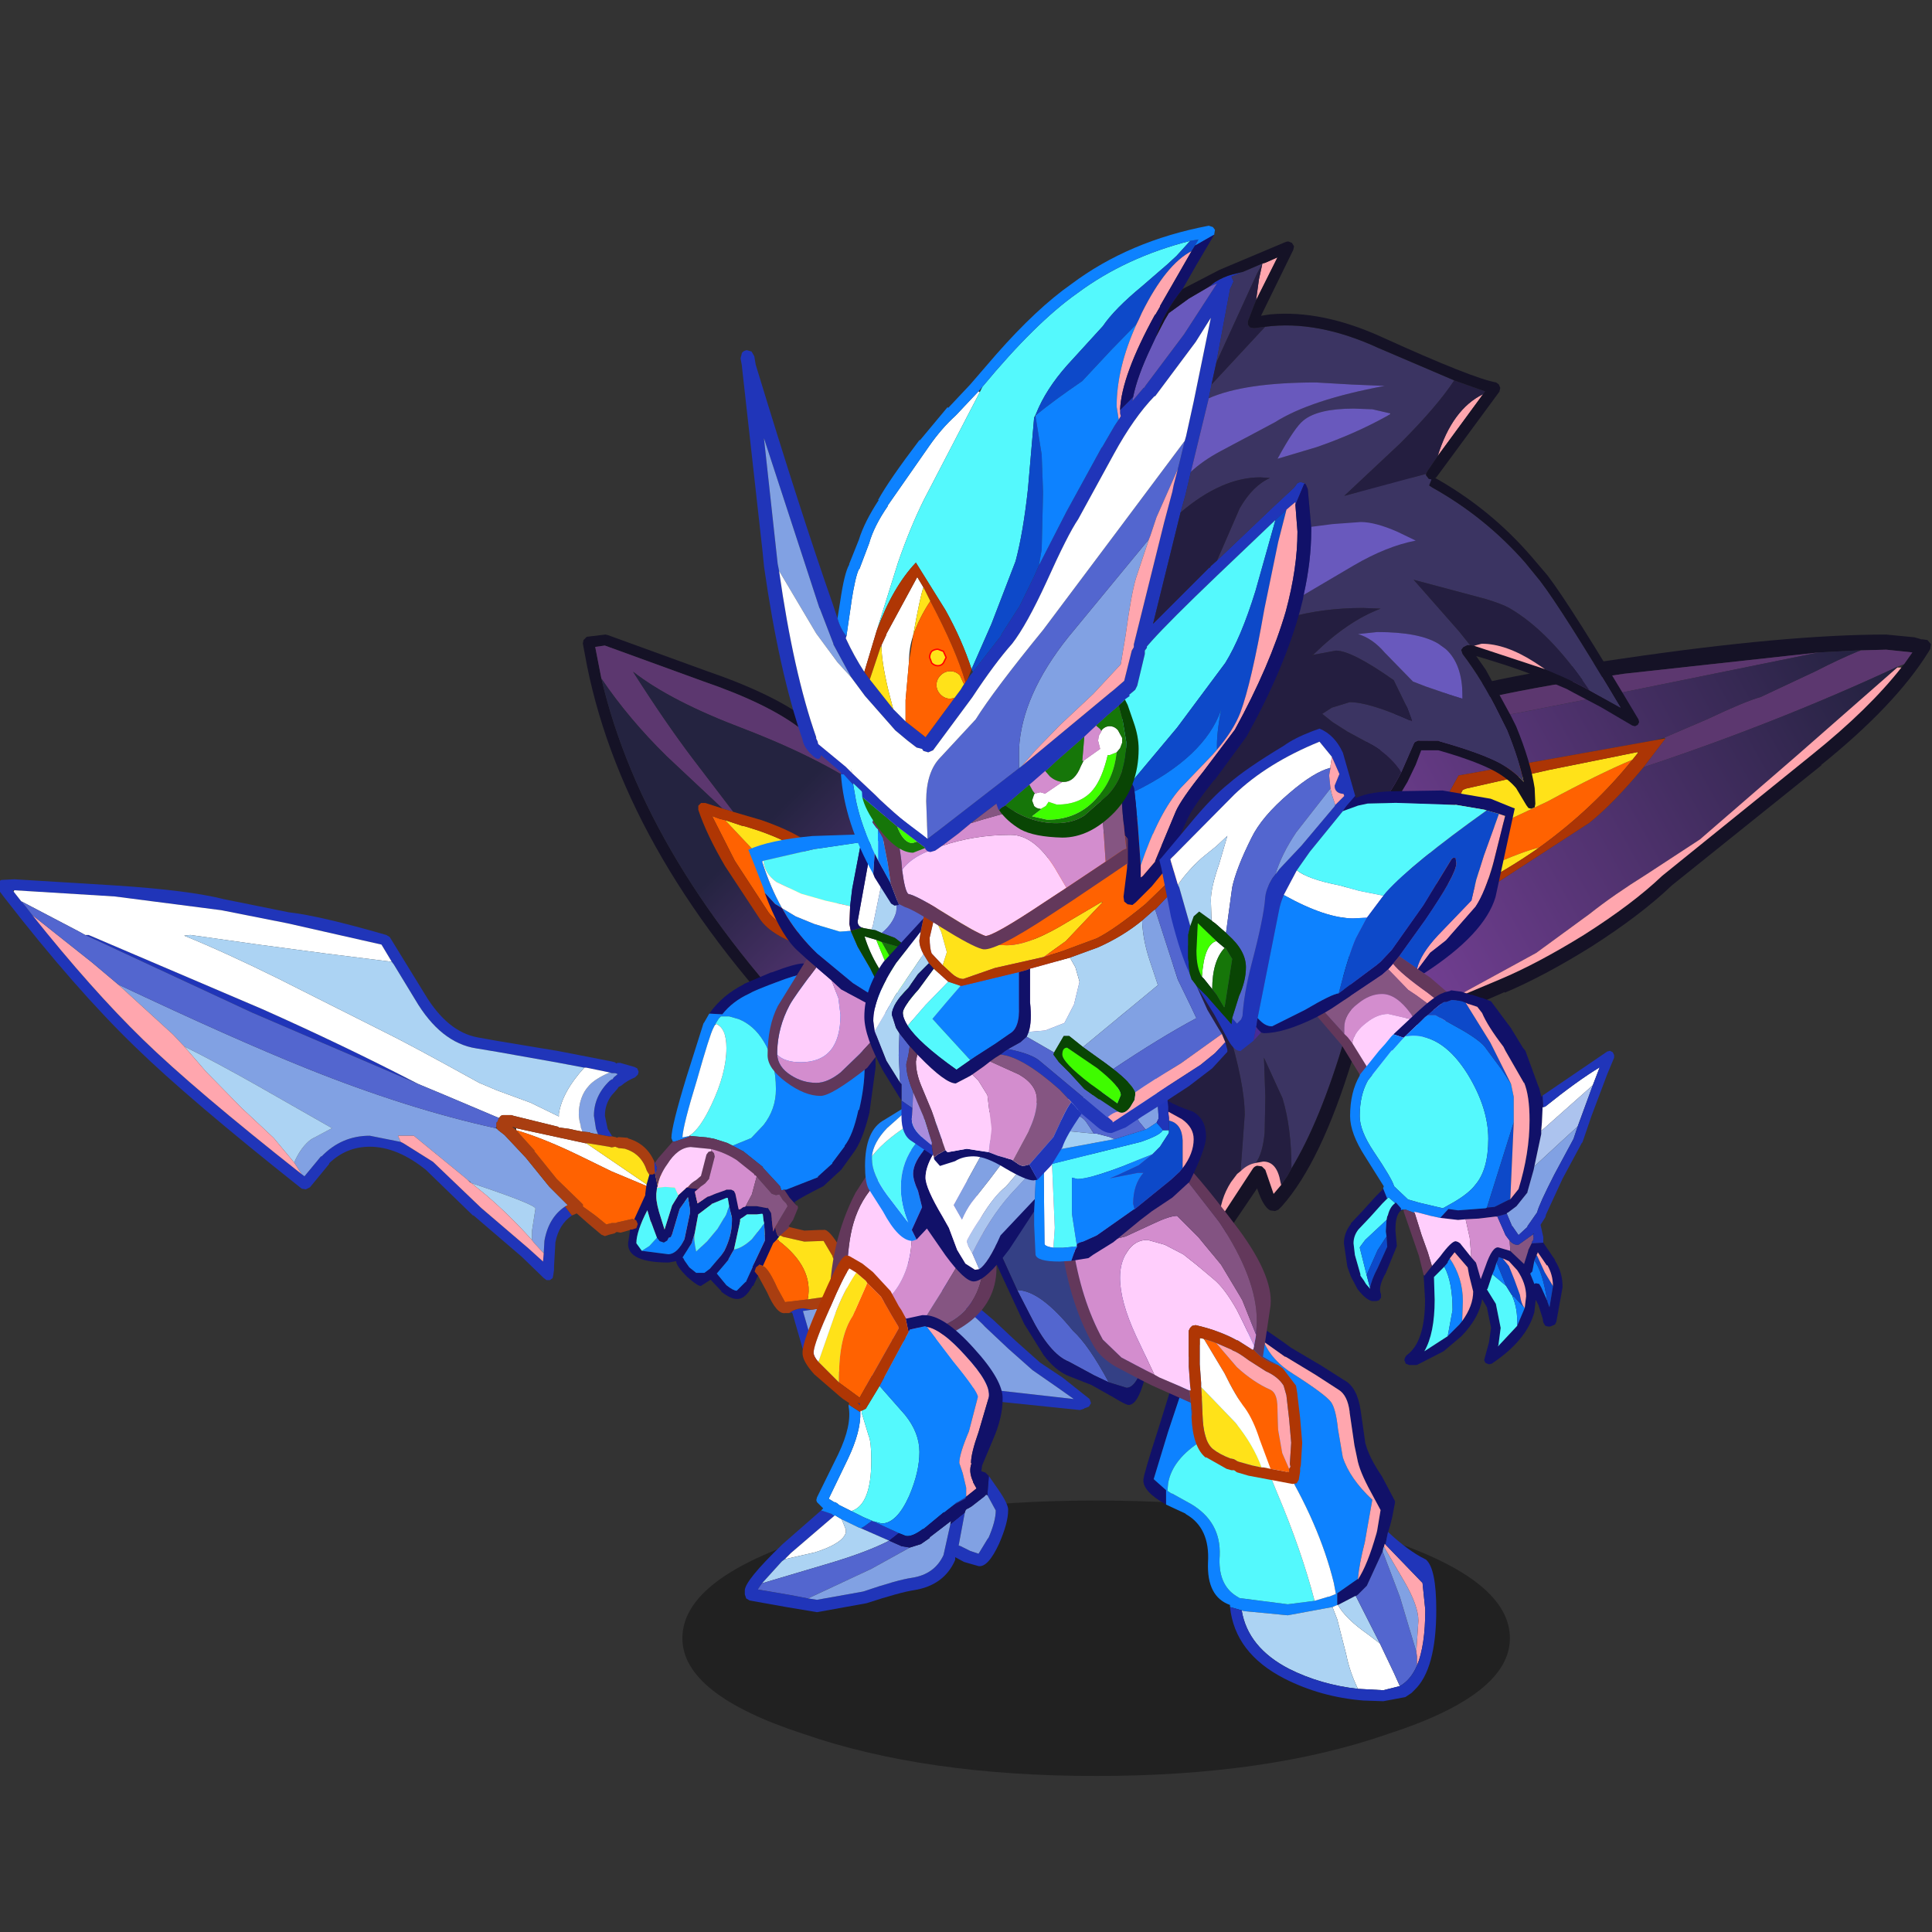 <svg xmlns:ffdec="https://www.free-decompiler.com/flash" xmlns:xlink="http://www.w3.org/1999/xlink" ffdec:objectType="frame" height="90" width="90" xmlns="http://www.w3.org/2000/svg"><rect width="100%" height="100%" fill="#333333" stroke="none"/><use ffdec:characterId="32" height="110.35" transform="matrix(.659 0 0 .659 -1.516 10.02)" width="139.65" xlink:href="#a"/><defs><g id="a" transform="translate(2.3 -15.2)"><use ffdec:characterId="1" height="9.8" transform="matrix(1.054 0 0 1.987 48.237 106.065)" width="55.5" xlink:href="#b"/><use ffdec:characterId="3" height="31.15" transform="translate(41.2 44.85) scale(.972)" width="42.55" xlink:href="#c"/><use ffdec:characterId="5" height="19.3" transform="translate(68.75 80.55) scale(.972)" width="13.9" xlink:href="#d"/><use ffdec:characterId="7" height="38.6" transform="translate(-.25 62.15) scale(.972)" width="79.6" xlink:href="#e"/><use ffdec:characterId="9" height="24.4" transform="translate(44.4 68.1) scale(.972)" width="18" xlink:href="#f"/><use ffdec:characterId="11" height="33.65" transform="translate(52.65 81.25) scale(.972)" width="19.15" xlink:href="#g"/><use ffdec:characterId="13" height="29.95" transform="translate(89.45 44.85) scale(.972)" width="48.4" xlink:href="#h"/><use ffdec:characterId="15" height="33.35" transform="translate(77.15 59.7) scale(.972)" width="19.2" xlink:href="#i"/><use ffdec:characterId="17" height="41" transform="translate(74.75 80.4) scale(.972)" width="27.55" xlink:href="#j"/><use ffdec:characterId="19" height="19.15" transform="translate(52.9 58.85) scale(.972)" width="14.75" xlink:href="#k"/><use ffdec:characterId="21" height="34.65" transform="translate(61.1 56.9) scale(.972)" width="26.4" xlink:href="#l"/><use ffdec:characterId="27" height="52.65" transform="translate(52.35 15.95) scale(.972)" width="65.35" xlink:href="#m"/><use ffdec:characterId="29" height="25.85" transform="translate(81.95 51.5) scale(.972)" width="25.85" xlink:href="#n"/><use ffdec:characterId="31" height="27.25" transform="translate(95 70) scale(.972)" width="19.65" xlink:href="#o"/></g><g id="s" fill-rule="evenodd"><path d="m17.3 29.75.25 1.4-.95-.95Q3.15 16.4.3 2.25L0 .65.05.4.2.25q.05-.1.2-.1L1.65 0l.2.05L9 2.65q4.95 1.7 7.4 3.6 3.8 2.9 6.45 5.5l15.2 14.3 4.4 3.95.1.3-.1.3-.25.1-.3-.1-4.3-3.9-12.2-11.4-2.2-2.15-.9-.85q-2.6-2.55-6.4-5.4-2.35-1.85-7.15-3.5L1.6.8.9.9l.45 2.3Q4.5 16.6 17.3 29.75" fill="#151226"/><path d="M1.35 3.2.9.9l.7-.1 7.15 2.6q4.8 1.65 7.15 3.5 3.8 2.85 6.4 5.4l.9.85-1.85-1.3q-3.55-2.65-9.65-5-5.3-2-8.05-4.15Q6 6.4 8.05 9.1l2.9 3.8-.8-.25-4.05-3.8Q3.35 6.15 1.35 3.2" fill="#5c376f"/><path d="M17.3 29.75Q4.5 16.6 1.35 3.2q2 2.95 4.75 5.65l4.05 3.8-1.25-.4h-.3l-.2.2v.3q.6 1.8 1.95 4.1l2.5 3.8q.9 1.4 4.05 2.3l1.85.9.6.3q.4.25 1.1.3l.25-.05.15-.2v-.25l-1.6-4.7q-1.1-2.65-2.3-3.75h-.05q-1.3-1.1-3.9-2l-2.05-.6-2.9-3.8Q6 6.4 3.65 2.7 6.4 4.85 11.7 6.85q6.1 2.35 9.65 5l1.85 1.3 2.2 2.15 12.2 11.4-1.65 1.45q-1.6 1.15-3.05 1.15l-5.2-.75-5.15-.75q-1.55 0-3.7 1.05l-1.55.9" fill="url(#p)"/><path d="m10.35 13.5 4.1 4.35q2.35 2.55 3.9 4.9-.9-.5-1.2-.55h-.05q-2.75-.85-3.6-2l-2.45-3.75L9.4 13.2l.55.2.4.1" fill="#ff6201"/><path d="m10.35 13.5 1.2.4.25.05.95.3q2.45.85 3.65 1.85 1.05 1 2.1 3.45l1.35 3.9h-.1l-1.4-.7q-1.55-2.35-3.9-4.9l-4.1-4.35" fill="#ffe219"/><path d="m10.15 12.65.8.25 2.05.6q2.6.9 3.9 2h.05q1.2 1.1 2.3 3.75l1.6 4.7v.25l-.15.2-.25.05q-.7-.05-1.1-.3l-.6-.3-1.85-.9q-3.15-.9-4.05-2.3l-2.5-3.8Q9 14.55 8.4 12.75v-.3l.2-.2h.3l1.25.4m1.65 1.3-.25-.05-1.2-.4-.4-.1-.55-.2 1.65 3.25 2.45 3.75q.85 1.15 3.6 2h.05q.3.05 1.2.55l1.4.7.15.05-.05-.05-1.35-3.9q-1.05-2.45-2.1-3.45-1.2-1-3.65-1.85l-.95-.3" fill="#af3604"/></g><g id="t" fill-rule="evenodd"><path d="m9.9 17.65-1.05-.5-1.85-1q-1.4-.55-2.8-3.35l-.95-1.85q1.65 0 4.05 2.95 1.15 1.05 2.6 3.75" fill="#5366cf"/><path d="M.45 4.8Q1.55 4 2.8 3.4l3.85-2.1 1.6-.7.7 1.45 2 3.2 2.3 5.9-.5 3.9q-.65 3-1.55 3l-1.3-.4q-1.45-2.7-2.6-3.75-2.4-2.95-4.05-2.95L.45 4.8" fill="#344085"/><path d="m8.25.6 1.7-.6 2.5 6.5q1.5 4.05 1.45 4.95l-.5 2.5-.9 3.5q-.5 1.85-1.15 1.85-.2 0-1.1-.55l-1.6-.9L7 17.2q-1-.4-1.85-1.55l-1.4-2.25-2.2-4.75L0 5.15l.35-.3.1-.05 2.8 6.15.95 1.85q1.4 2.8 2.8 3.35l1.85 1 1.05.5 1.3.4q.9 0 1.55-3l.5-3.9-2.3-5.9-2-3.2L8.25.6" fill="#111169"/></g><g id="u" fill-rule="evenodd"><path d="M41.85 24.45q-.95.65-1.2 1.95l-.1 1.75v.25l-.05.35-.05.25-.2.15H40l-.2-.15-1.6-1.55-3.5-3h-.05L31.3 21.2l-.05-.05q-2.1-1.7-4.1-1.7-1.7 0-2.95 1.2v.05l-1.4 1.7-.3.15-.3-.05Q14 16 10.1 12.2 5.75 8 .55 1.3L.1.7 0 .45.1.2.35.05 1.3 0l7.35.45q5.35.35 7.9 1l4.7.95q2.25.25 7.1 1.65l.25.15 2.55 4.15Q32.8 11.1 35 11.5l1.4.25 4.5.75 3.85.75.2.05.15.1.05-.05h.2l1.05.3.2.1.1.25-.05.2-.2.2q-.6.25-1 .6l-.2.1-.1.15-.4.45q-.5.65-.5 1.5l.2.95.3.5.05.05h-.25l-1.35-.25.55.1-.15-.4-.15-.95q0-1.45 1.15-2.55l.15-.1h.05l.1-.15.25-.2v-.05L45 14.1h-.25l-.15-.05-1.7-.35h-.15l-1.85-.35-4.5-.8-1.5-.25q-2.6-.4-4.45-3.55L28.9 6.2l-.15-.2L28 4.75 21.15 3.2l-4.8-.95-7.75-1L1.3.8h-.1l.05.1.55.7.3.35.5.65q4.35 5.45 8.05 9.05 3.75 3.65 11.55 9.8l.2.15 1.2-1.45h.05q1.45-1.5 3.5-1.5l2.25.45.2.1 2.15 1.35 3.5 3.35 3.45 2.95 1.05.95.05-.6.05-.9q.3-1.7 1.5-2.5l.5.65m19.6 2.5 1.2-.2q1.35-.8 1.75-.75.6-.05 4.15 2.7l3.95 3.35 1.6 1.5 1.8 1.6 1.65 1.1 1.95 1.55.1.3-.15.25-.25.1h-.05l-.05.05-.3.1-6.3-.65-5.8-.65-6.1-.75q-1.35-.25-1.95-2.3v-.05l-.75-2.6-.05-.1-.2.05q.45-.35 1.05-.35l.6.1-.65.1.75 2.6q.45 1.5 1.4 1.75l5.95.75 5.85.65 5.75.65-1.2-.85-1.8-1.25-1.75-1.55-1.7-1.6q-.7-.8-3.85-3.2-3.15-2.5-3.65-2.55-.3.05-1.35.65l-1.15.35.05.15-.05-.1-.45-.9m-55-22.9h.25l12.65 5.4Q25.3 12.1 30.7 14.9L18.6 9.7 6.45 4.05" fill="#2035b9"/><path d="M41.35 23.8q-1.2.8-1.5 2.5l-.05.9-.65-.7-.2-.25v-.7l.25-1.6q0-.3-4.65-1.85h-.05v-.05l-.25-.2-.05-.05-3.85-3.15H29.2l.2.45-2.25-.45q-2.05 0-3.5 1.5h-.05l-1.2 1.45-.2-.15-.55-.85q.5-1.15 1.25-1.7l1.5-.8-5.35-3.05q-3-1.7-5.4-2.9l-.8-.85-4-3.65q8.35 3.95 13.7 6.1Q29.9 16.7 36.3 18.1l.1.05.1.1.45.35 1.55 1.65 1.7 2.1.75.75.6.6-.2.1m3.25-9.75.15.05H45l.15.05v.05l-.25.2-.1.15h-.05l-.15.1q-1.15 1.1-1.15 2.55l.15.95.15.4-.55-.1-.05-.05-.55-.05-.05-.2-.05-.1v-.1l-.1-.4-.05-.4q0-1.35.75-2.15.45-.5 1.5-.95M59.3 31.3l3.35-.5.25-.15.1-.25-.95-2.25-.1-.2-.05-.15 1.15-.35q1.05-.6 1.35-.65.5.05 3.65 2.55 3.15 2.4 3.85 3.2l1.7 1.6 1.75 1.55 1.8 1.25 1.2.85-5.75-.65-5.85-.65-5.95-.75q-.95-.25-1.4-1.75l-.75-2.6.65-.1" fill="#81a1e3"/><path d="M1.8 1.6 1.25.9 1.3.8l7.3.45 7.75 1 4.8.95L28 4.75 28.75 6l-4.8-.6-4.9-.65-4.95-.7-.45.05q2.95 1.2 6.8 3.1l7.65 3.85q1.85.9 7 3.75l1.3.55 2.45.9 2.05 1v-.2q.25-1.6 1.85-3.35h.15l1.7.35q-1.05.45-1.5.95-.75.8-.75 2.15l.05.4.1.4v.1l.05.1.05.2-.5-.1-.45-.1-.75-.1-.05-.05-3.25-.8-.15-.05h-.6q-.15 0-.25.15l-.05.05-.15-.05-3.9-1.65-1.8-.75q-5.4-2.8-11.35-5.45L6.7 4.05h-.25L6 3.8 1.8 1.6m41.1 17.6 4.4 3q0 .05 2.35 1.1l-4.9-2.05-2.15-1.05q-2.75-1.35-4.8-1.95v-.15l.2.05 4.85 1.05h.05" fill="#fff"/><path d="m28.75 6 .15.2 1.55 2.55q1.85 3.15 4.45 3.55l1.5.25 4.5.8 1.85.35q-1.6 1.75-1.85 3.35v.2l-2.05-1-2.45-.9-1.3-.55q-5.15-2.85-7-3.75L20.45 7.2q-3.85-1.9-6.8-3.1l.45-.05 4.95.7 4.9.65 4.8.6m-15.1 6.15q2.4 1.2 5.4 2.9l5.35 3.05-1.5.8q-.75.55-1.25 1.7l-1.5-1.8-2.3-2.15-2.6-2.65-1.6-1.85m20.9 9.95q4.65 1.55 4.65 1.85l-.25 1.6v.7q-1.5-1.7-3.3-3.25l-1.1-.9" fill="#acd3f3"/><path d="m41.85 24.45-.5-.65.2-.1-.6-.6-.75-.75-1.7-2.1-1.55-1.65-.45-.35-.1-.1-.05-.15v-.3l.05-.05.05-.05v-.05l.1-.2.05-.05q.1-.15.25-.15h.6l.15.05 3.25.8.05.05.75.1.45.1.5.1.55.05.05.05 1.35.25h.25l.2.05h.05l.05.05.15-.05.65.05.05.05q1.35.4 1.9 1.7l.05.6 9.8 4.15 1.05.25 1.15-.05h.25q.4-.1 1.3 1.45l.45.9.05.1.1.2.95 2.25-.1.25-.25.15-3.35.5-.6-.1q-.6 0-1.05.35h-.3q-.6.1-1.3-1.5l-.65-1.2-.05-.05-8.7-3.35-.1-.05-.3.1h-.15l-.7.2-.3-.05-.15.1-.2.05-.2.05-.3.1-.25-.1-.95-.8-.85-.75-.35.15m2.7-5L43 19.2h-.15L38 18.15l-.2-.05-.25-.1v.05l.15.1.1.1 1.35 1.5h-.05l1.65 2.05 1.7 1.65.2.2v.15l.9.65.8.65.4-.1h.3l.1-.05 1.1-.25.15.05 3.55 1.55 5.55 1.75.25.1h.05q.4.25 1 1.6l.55 1 1.65-.2 3.1-.45-.75-1.6-.55-1.05v-.05l-.65-1.1-1.4.05L57.2 26l-7.4-3.45q2.85 1.2-1.5-1l-.4-.2v.05l-.15.1h-.25l-.05-.05-.15-.25q-.4-1.25-1.6-1.6h.05l-.5-.05-.25-.1-.25.05-.1-.05h-.1" fill="#a93e11"/><path d="m44.55 19.45.2.05.25-.05.25.1.5.05h-.05q1.2.35 1.6 1.6l.15.25.05.05h.25l.15-.1v-.05l.4.2q4.35 2.2 1.5 1L57.2 26l1.55.35 1.4-.05.65 1.1v.05l.55 1.05.75 1.6-3.1.45q.45-2.3-2.1-4.25v-.05l-.1-.05v.05l-7.15-2.95q-2.35-1.05-2.35-1.1l-4.4-3h.1l1.55.25" fill="#ffe219"/><path d="m49.65 23.3 7.15 2.95v-.05l.1.05v.05q2.55 1.95 2.1 4.25l-1.65.2-.55-1q-.6-1.35-1-1.6h-.05l-.25-.1-5.55-1.75-3.55-1.55-.15-.05-1.1.25-.1.05h-.3l-.4.1-.8-.65-.9-.65v-.15l-.2-.2-1.7-1.65-1.65-2.05h.05l-1.35-1.5q2.05.6 4.8 1.95l2.15 1.05 4.9 2.05" fill="#ff6201"/><path d="m39.8 27.2-.05.6-1.05-.95-3.45-2.95-3.5-3.35-2.15-1.35-.2-.1-.2-.45h1.15l3.85 3.15.05.05.2.2h.05v.05h.05l1.1.9q1.8 1.55 3.3 3.25l.2.25.65.7m-17.6-5.75q-7.8-6.15-11.55-9.8-3.7-3.6-8.05-9.05l4.35 3.45 1.9 1.6 4 3.65.8.85 1.6 1.85 2.6 2.65 2.3 2.15 1.5 1.8.55.85" fill="#ffa6ae"/><path d="m2.6 2.6-.5-.65-.3-.35L6 3.8l.45.25L18.6 9.7l12.1 5.2 1.8.75 3.9 1.65.15.05-.1.2v.05l-.05.05-.05.05v.3l-.05.1q-6.4-1.4-13.75-4.35-5.35-2.15-13.7-6.1l-1.9-1.6L2.6 2.6" fill="#5366cf"/></g><g id="v" fill-rule="evenodd"><path d="M5.9 3.65Q6.85 2.3 8.45 1.5H8.4l2-.85h.05q1.7-.65 2.3-.65l1.15.35.2.2.05.3-.2.2h-.05l-.25.05-.45-.15-.45-.15q-.5 0-2.05.6-1.5.55-1.9.8-1.2.55-1.95 1.5l-.9-.05H5.9m9.55-1.25.2-.2.3-.1.25.2.9 1.4.6 1.25q.3.85.3 2.6l-.45 3.3q-.5 2.05-1.15 2.9L15.5 15l-1.3 1.2q-1.5.75-2.1 1.15l.1.2-.45-.5-.4-.6h.15l2.3-.9.05-.05h-.05l1.05-.95v-.05l.9-1.2v-.05q.6-.75 1-2.6h.05q.4-1.7.4-3.1l-.25-2.35q-.25-.8-1.4-2.45l-.1-.3V2.4M11 19.85l-.15.2-.3.3L9.8 22l-.25-.1-.25.2-.1.3.2.25.05.05-.35.75h-.05q-.55 1-1.15.95-.45 0-1.15-.55h.05L6 23l-.7.45q-.2.05-1-.65-.75-.75-.8-1.1v-.05l-.55.1q-3 0-2.95-1.4l.15-1H.3l.3-.1.1-.3-.1-.25-.15-.1.8-1.75v-.1l.05-.4.05-.3.2-.7h.25l.15-.1.2.95-.05.15-.05.4v.2q0 .55.35 1.6l.25.8.55-1.75.4-.65.05-.1.6-.55.45.05.4.05-.25.2.2.85.75-.5h.05q.45-.2 1.2-.45l.1-.05h.35l.1.05.1.05.1.2.2.95.05.2.15-.05q.15-.15.3-.15l.1-.05h.75l.8.15v-.05l.25.4.05.45v.05l.1.85.15-.35q.05.5.25.7H11M9.8 14.8v.05-.05m-5.35-2.2v-.05.05M1 20.9l1.95.25q.65-.05 1.15-1.1l.4-1.9v-.3L4.35 17l-.6.85-.55 1.85-.1.2-.15.05-.1.2-.25.15-.3-.1-.2-.25-.45-1.2v.05l-.25-.85q-.8 1.55-.8 2.4l.4.55m8.9-2-.05-.2-.05-.45-.05-.05-.4.05h-.7l-.5.35v.15L7.7 20.8l-.4.7v.05l-.85 1 .7.85q.5.4.75.4l.65-.65v.05l.5-1.1v-.05l.9-1.9V20l-.05-1.1m-5.05.7-.2.65v.05l-.7 1.1H4l.1.2.35.5.5.4h.6l.4-.3.85-1 .1-.15.1-.15q.55-1.1.55-2.15v-.25l-.15-.65-.05-.2-.1-.6h-.1l-1.1.45h.05l-1 .75-.25 1.35" fill="#111169"/><path d="M5.9 3.65h.05l.9.05q.75-.95 1.95-1.5.4-.25 1.9-.8 1.55-.6 2.05-.6l.45.15.45.15.25-.05 1.4 1.2.15.15v.05l.1.3q1.15 1.65 1.4 2.45l.25 2.35q0 1.4-.4 3.1h-.05q-.4 1.85-1 2.6v.05l-.9 1.2v.05l-1.05.95v.05l-2.3.9h-.15l-.2.05-.1-.3-1.25-1.35v-.05l-1.5-1.2.05.05-.75-.4 1.35-.55.9-.95q.9-1.15.9-2.6 0-2.05-.9-3.5-.7-1.15-1.8-1.6l-.7-.2h-.6L6.6 4l-.25.4-.05.1-.1.2q-.25.45-1.2 3.8-1 3.25-1.05 4.15l.5-.1v.05l-1.05.35h-.15l-.1-.25q0-.85 1.1-4.45L5.5 4.3v.05l.4-.7m-3.8 16.3.2.25.3.1.25-.15.1-.2.15-.05.1-.2.55-1.85.6-.85.15.85v.3l-.4 1.9q-.5 1.05-1.15 1.1L1 20.9l.55-.35.55-.6m7.8-1.05.05 1.1v.15l-.9 1.9v.05l-.5 1.1v-.05l-.65.65q-.25 0-.75-.4l-.7-.85.85-1v-.05l.4-.7q.6-.1 1.3-.75l.9-1.15m-2.55-1.25.05.2.15.65v.25q0 1.05-.55 2.15l-.1.15-.1.15-.85 1-.4.3h-.6l-.5-.4-.35-.5-.1-.2h-.05l.7-1.1v-.05l.2-.65q-.1.45.1 1.35l.8-.75.75-.9.6-1 .25-.65" fill="#0d82ff"/><path d="M6.35 4.4 6.6 4l.15-.15h.6l.7.2q1.1.45 1.8 1.6.9 1.45.9 3.5 0 1.45-.9 2.6l-.9.95-1.35.55-.4-.2-.95-.3-.55-.1-1.15-.1-.05-.05q.75-.5 1.55-2.2 1.1-2.3 1.1-4.15 0-1.45-.75-1.75h-.05M2.1 16.35l.1-.05.5-.05.7.05.25.55-.05.1-.4.65-.55 1.75-.25-.8q-.35-1.05-.35-1.6v-.2l.05-.4M1 20.9l-.4-.55q0-.85.8-2.4l.25.85v-.05l.45 1.2-.55.6-.55.35m6.7-.1.45-2.05v-.15l.5-.35h.7l.4-.05.05.05.05.45.05.2-.9 1.15q-.7.65-1.3.75m-2.85-1.2.25-1.35 1-.75h-.05l1.1-.45h.1l.1.6-.25.65-.6 1-.75.9-.8.75q-.2-.9-.1-1.35" fill="#54f9fd"/><path d="m4.45 12.55-.5.1Q4 11.75 5 8.5q.95-3.35 1.2-3.8l.1-.2.1-.1q.75.3.75 1.75 0 1.85-1.1 4.15-.8 1.7-1.55 2.2l-.05.05" fill="#fff"/><path d="m12.2 17.55.05.05h.05l.05.1v.1l-.35.85-.35.5h.1l-.2.2-.45.4-.1.1h-.05q-.2-.2-.25-.7l.9-1.5-.1-.2-.25-.25-.25-.4-.25.05-.3-.1-1.1-1.25-.1-.1H9.2l-.05-.1-1.25-1q-.85-.55-1.85-.8l-1.5-.15q-.95.05-1.7 1.25-.55.75-.7 1.6l-.2-.95.1-.1.05-.3-.15-.35.25-.35 1.05-1.2h.15l1.05-.35v-.05h.1l1.15.1.55.1.95.3.4.2.75.4-.05-.05 1.5 1.2v.05l1.25 1.35.1.3.2-.05.4.6.45.5m-6.15-3.9h.05l.15.15.05.25-.4 1.55v.05l-.3.35-.35.25-.15.15-.4-.05-.45-.05.1-.05.05-.05q.2-.25.55-.45l.35-.3.4-1.55.15-.2.2-.05" fill="#63385b"/><path d="m6.05 13.65-.2.05-.15.2-.4 1.55-.35.3q-.35.2-.55.45l-.05.05-.1.05-.6.55-.25-.55-.7-.05-.5.05-.1.05.05-.15q.15-.85.7-1.6.75-1.2 1.7-1.25l1.5.15v.15" fill="#ffcefc"/><path d="m5.1 16.4.15-.15.35-.25.3-.35v-.05l.4-1.55-.05-.25-.15-.15h-.05v-.15q1 .25 1.85.8l1.25 1 .05.1h.05l.1.1L9 16.8l-.45.85-.05.05q-.15 0-.3.15l-.15.05-.05-.2-.2-.95-.1-.2-.1-.05-.1-.05h-.35l-.1.05q-.75.25-1.2.45H5.8l-.75.5-.2-.85.25-.2" fill="#d38dce"/><path d="m1.95 15.25-.05-.85.05.1.15.35-.05.3-.1.1" fill="#2035b9"/><path d="M8.55 17.65 9 16.8l.35-1.3 1.1 1.25.3.1.25-.05.25.4.25.25.1.2-.9 1.5-.15.35-.1-.85v-.05l-.05-.45-.25-.4v.05l-.8-.15h-.8" fill="#855582"/></g><g id="w" fill-rule="evenodd"><path d="M10.3 1.4q1.85.8 1.85 4.7 0 2.25-1 3.85-1.15 1.8-3.2 1.8h-.5l-.05-.6v-.65q0-2.75.3-4.3.35-1.85 1.35-3.15L10.3 1.4" fill="#ffcefc"/><path d="M11.35.05 11.4 0q2.85 0 4.15 1.45l.55.7.7 1 .4 1.2.05.3q-.3 1.75-5.05 9l-1.5.15h-.05l-2.2-.45-.95-.65-.05-.95h.5q2.05 0 3.2-1.8 1-1.6 1-3.85 0-3.9-1.85-4.7L11.35.05" fill="#d38dce"/><path d="m17.25 4.65.15 2.75q.05 3.55-2.25 5-1.55.9-2.95 1.25 4.75-7.25 5.05-9" fill="#855582"/><path d="m16.8 3.15.1-.15.8 1.4q.5 1.35.6 3.95.1 2.5-1.85 4.1Q14.5 14 11.95 14l-1.25-.15v-.05l1.5-.15q1.4-.35 2.95-1.25 2.3-1.45 2.25-5l-.15-2.75v-.2l-.05-.1-.4-1.2M7.5 12.7l-1.35-1.25q0-4.65 1.9-8.3L9.95.2l1.4-.15L10.3 1.4 9.05 3.05q-1 1.3-1.35 3.15-.3 1.55-.3 4.3v.65l.05.6.05.95" fill="#63385b"/><path d="M11.7 12.3v-.05l.05.05h-.05m6.05 11.45.7 1q.75 1.1.7 1.5 0 .9-.65 2.4-.8 1.75-1.5 1.65l-1.05-.3-.65-.35v.2q-.8 1.85-3 2.2-1 .15-3.45.95l-3.6.65-2.1-.35-2.8-.5-.25-.15-.1-.3v-.25q-.05-.7 2.75-3.4l2.8-2.45.75.25.2.15-3.15 2.7-.45.45-.2.15-1.45 1.6-.25.35-.05.1 2.35.4 1.3.25.65.1 3.35-.6q2.5-.85 3.55-1 1.65-.25 2.3-1.65l.5-2.25L16 26.4l-.45 2.4.15.05.7.35.6.2.7-1.15v.05q.55-1.25.55-2.05l-.55-1-.05-.1V25l.1-1.25m-1.25-.95-.05.05v-.05h.05m-8.1-4.2-.2-.15h.15l.05.15m.85 8.4.1.05 1.85.85-.7.55-2.05-.9.25-.15.55-.4m5.95-1.15.15-.15.2-.1.5-.3H16l.1-.05-.05.15-.85.45m-.75 3.65v.05-.05" fill="#2035b9"/><path d="m8.9 9.7 1 1 .8 1.4.45.75.05.15-2.85 5.05-1.5-1.1v-.4q0-2.95 1-4.45l.95-2.15.1-.25" fill="#ff6201"/><path d="m8.1 8.95.7.6.1.15-.1.25-.95 2.15q-1 1.5-1 4.45v.4l-1.5-1.5 1.15-3.3q.65-1.8 1.6-3.2" fill="#ffe219"/><path d="M5.35 15.45q-.35-.4-.35-.7.05-.7 1.25-3.35.9-2.1 1.35-2.75l.5.3q-.95 1.4-1.6 3.2l-1.15 3.3M8.4 19.1V19h.1v.15L9 20.8q.2.45.2 1.8 0 3.25-1.45 3.7l-.9-.45q-.15-.15-.3-.2H6.5l-.4-.25 1.4-2.9q.95-2 .9-3.4m-1.35 7.8.3.75v.2q-.2.8-2.25 1.45l-2.2.5.45-.45 3.15-2.7.05-.05.5.3" fill="#fff"/><path d="m8.5 19 .3-.15 1-1.65 1.85 2.1q1.05 1.3 1.05 2.7 0 1.45-.75 3.2-.9 2-2 2l-.55-.15h-.05l-.1-.05-.6-.25-.9-.45q1.45-.45 1.45-3.7 0-1.35-.2-1.8l-.5-1.65V19" fill="#54f9fd"/><path d="m7.55 18.55.85.55q.05 1.4-.9 3.4l-1.4 2.9.4.25h.05q.15.05.3.2l.9.45.9.45.6.25-.55.4-.25.15-.15-.05-1.25-.6-.5-.3-.05.05-.2-.15-.75-.25.15-.15-.45-.45-.05-.15.05-.2 1.55-3.15q1-2.1.75-3.45v-.15M9.8 17.2l2.1-3.9.05-.1.05-.1 1.1-.25.15.05 1.9 2.5q1.8 2.2 1.8 2.6l-.65 2.5q-.7 1.65-.7 2.3l.25.75.25 1.05v.65l-.1.05h.05l-.5.3-.2.1-.15.15-.7.55h-.05L13 27.6h-.05q-.8.6-1.25.5l-.5-.2-1.85-.85h.05l.55.15q1.1 0 2-2 .75-1.75.75-3.2 0-1.4-1.05-2.7L9.8 17.2" fill="#0d82ff"/><path d="M16.1 25.25v-.65l-.25-1.05-.25-.75q0-.65.7-2.3l.65-2.5q0-.4-1.8-2.6l-1.9-2.5q1.1.2 2.8 2.1 1.85 2 1.7 3L17 20.55q-.55 1.55-.55 2.25v.05l.05-.05q-.25.6.1 1.35v.05l.25.45-.75.6" fill="#ffa6ae"/><path d="m2.9 29.8 2.2-.5q2.05-.65 2.25-1.45v-.2l-.3-.75 1.25.6.15.05 2.05.9q-1.55.8-4.2 1.6l-5.05 1.5 1.45-1.6.2-.15" fill="#acd3f3"/><path d="m10.5 28.45.9.4.6.1-2.8 1.55-4.6 2.15-1.3-.25L.95 32l.05-.1.25-.35 5.05-1.5q2.65-.8 4.2-1.6" fill="#5366cf"/><path d="m16 26.4.05-.15q.05-.1.2-.15l.25-.15.9-.7.15-.15.1.05.05.1.55 1q0 .8-.55 2.05v-.05L17 29.4l-.6-.2-.7-.35-.15-.05.45-2.4m-4 2.55.8-.25.65-.45v-.05l1.5-1.15L15 27l-.05.25-.5 2.25q-.65 1.4-2.3 1.65-1.05.15-3.55 1l-3.35.6-.65-.1 4.6-2.15 2.8-1.55" fill="#81a1e3"/><path d="M11.9 13.3v-.05l-.2-.95h.05l1.15-.25h.1q1.45-.05 3.65 2.4 2.15 2.35 2.1 3.7 0 1.35-.7 2.95l-.8 1.9v.05l-.05.35.3.1.05.05.2.2-.1 1.25v.15l-.1-.05-.15.15-.9.7-.25.15q-.15.05-.2.15l-.05.15-1.05.85L15 27l-.05.05-1.5 1.15v.05l-.65.45-.8.25-.6-.1-.9-.4.7-.55.5.2q.45.1 1.25-.5H13l1.45-1.2h.05l.7-.55.85-.45.05-.15.75-.6-.25-.45v-.05q-.35-.75-.1-1.35h-.05q0-.7.55-2.25l.75-2.55q.15-1-1.7-3-1.7-1.9-2.8-2.1l-.15-.05-1.1.25-.05.1-.05.1" fill="#111169"/><path d="m8.9 9.7-.1-.15-.7-.6-.5-.3q-.45.65-1.35 2.75-1.2 2.65-1.25 3.35 0 .3.35.7l1.5 1.5 1.5 1.1L11.2 13l-.05-.15-.45-.75-.8-1.4-1-1m-1.35 8.85.05-.1-.45-.3-.25-.2-1.85-1.6q-.9-1-.85-1.6 0-.8 1.3-3.7 1.2-2.75 1.65-3.2l.2-.15.25.05.95.55.75.6.05.05 1.25 1.35.6 1.1.2.3.3.55v.05l.2.95v.05l-2.1 3.9-1 1.65-.3.15h-.1v.1l-.85-.55m.85.05-.05-.15H8.2l.2.15" fill="#af3604"/></g><g id="x" fill-rule="evenodd"><path d="M1.15 15.3h-.6l.6-.7.45-.55 1.15-1.3q2.65-3.05 7-7.35l.15-.1q4.2-1.85 16.05-3.55Q37.85 0 45.15 0l.5.05L47.2.2l.35.1.15.05h.1l.35.05.25.3-.05.35-.15.25q-2.4 3.85-7.8 8.2h.05l-10.9 8.75Q27.3 20.4 23.7 22.7q-3.45 2.15-6.3 3.35V26l-3.9 1.7v-.05l-5.15 2-1.2.2-.7.1v-.8l1.65-.45h-.05l5.05-1.95.1-.05 3.8-1.6q2.75-1.15 6.15-3.25 3.55-2.25 5.7-4.3L39.8 8.7q4.1-3.3 6.45-6.3l.2-.25.6-.85-1.9-.2-1.85.05h-.15l-2.9.15L26.1 2.85Q14.6 4.5 10.4 6.3l-6.3 6.55-.5.6L2 15.3h-.85" fill="#151226"/><path d="m4.1 12.85 6.3-6.55q4.2-1.8 15.7-3.45L40.25 1.3l-14.5 2.95-12.7 2.5L8.8 10l-4.7 2.85m39.2-11.7 1.85-.05 1.9.2-.6.85-.5.2q-8.7 4.05-18.45 7.3l1.6-2.1-.1-.05 3.15-1.35q2.75-1.3 3.85-1.6l4.05-1.9q1.65-.85 3.1-1.45h.05l.1-.05" fill="#5c376f"/><path d="M43.15 1.2v-.05l.05.05h-.05" fill="url(#q)"/><path d="M1.15 15.3H2l1.6-1.85.5-.6L8.8 10l4.25-3.25 12.7-2.5 14.5-2.95 2.9-.15v.05q-1.45.6-3.1 1.45L36 4.55q-1.1.3-3.85 1.6L29 7.5l-.75.2-14.2 2.55-2.2 3.95q-1.1 1.95-1.95 3.95l-.05.1-.3.65h.75l3.55.1.05.05.05-.05 1.2.05 1.15-.65 7.25-4.7q1.75-1.4 3.95-4.05 9.75-3.25 18.45-7.3v.05l-7.3 6.4-7.05 6.1-3.9 2.55q-2.4 1.5-4.1 2.85l-3.9 2.85-6.5 3.55-.1.05-5.05 1.95h.05l-1.65.45v.25l-4.5-2Q0 26.1 0 23q0-1.95.5-4.5l.65-3.2" fill="url(#r)"/><path d="m11.3 17.1.95-.5q2.55-1.7 4.85-2.85l3.4-1.6q3.8-2.05 6.2-3.05-2.85 3.55-6.8 6.4-1 .2-3.75 1.4l-2.65 1.25h-2.8l.35-.6.25-.45" fill="#ff6201"/><path d="M26.7 9.1q-2.4 1-6.2 3.05l-3.4 1.6q-2.3 1.15-4.85 2.85l-.95.5 2.9-5.5.15-.3.25-.1 6-1.35 6.45-1.3.05.05-.4.5m-13.2 9.05 2.65-1.25q2.75-1.2 3.75-1.4-2.15 1.5-4.6 2.8l-1.8-.15" fill="#ffe219"/><path d="m11.3 17.1-.25.45-.35.6h2.8l1.8.15q2.45-1.3 4.6-2.8 3.95-2.85 6.8-6.4l.4-.5v-.05h-.05l-6.45 1.3-6 1.35-.25.1-.15.3-2.9 5.5m2.55 1.9-3.55-.1h-.75l.3-.65.05-.1q.85-2 1.95-3.95l2.2-3.95 14.2-2.55.85-.15-1.6 2.1q-2.2 2.65-3.95 4.05l-7.25 4.7-1.15.65-1.2-.05h-.1" fill="#ac3505"/><path d="M46.25 2.4q-2.35 3-6.45 6.3l-10.95 8.85q-2.15 2.05-5.7 4.3-3.4 2.1-6.15 3.25l-3.8 1.6 6.5-3.55 3.9-2.85q1.7-1.35 4.1-2.85l3.9-2.55 7.05-6.1 7.3-6.4h.3" fill="#ffa6ae"/></g><g id="y" fill-rule="evenodd"><path d="m7.9 7.95.1-.1 3.85-4.75q2.95-.25 5.65-1.9l.8-.55-.15 6 .4 7.15-.1.2q-1.8 6.1-3.9 9.55 0-2.95-.65-5.1l-1.35-2.95.1 2.85-.05 2.6q-.15 1.55-.65 2.2-.6.1-1.1.6l.3-4.1q0-2.25-1.25-6.35-1.05-3.45-2-5.35" fill="#3b3462"/><path d="M14.55 23.55q2.1-3.45 3.9-9.55l.1-.2-.4-7.15.15-6-.8.55q-2.7 1.65-5.65 1.9L8 7.85l-.1.1L2.3 15l-.2.15-.05.2-1 2.4L1 20.6q0 4.1 1.05 6.25l2.8 5.3L8.2 28.8l1.1-1.5 2.45-3.75q.1-.15.3-.2l.35.05.25.25.6 1.75.55-.65.45-.65.3-.55m1.8-22.5h.45L19.2 0l-.7.5.5 15.05q-2.3 7.55-5.15 10.75l-.2.2-.05.05-.25.1-.35-.05q-.5-.25-.95-1.6l-2.3 3.4-.75 1q-1.85 2.35-4 3.85l-.25.1-.25-.05-.2-.15-3.15-5.85Q0 25 0 20.6l.05-3v-.05l1.1-2.65.15-.2.15-.4L10.4 3.15l-1.7-.4 4.05.1 1.6-.95 2-.85" fill="#151226"/><path d="M7.9 7.95q.95 1.9 2 5.35 1.25 4.1 1.25 6.35l-.3 4.1-.25.2-.45.6q-.8 1.25-.85 2.75l-1.1 1.5-3.35 3.35-2.8-5.3Q1 24.7 1 20.6l.05-2.85 1-2.4.05-.2.2-.15 5.6-7.05m4.05 15.2q.5-.65.65-2.2l.05-2.6-.1-2.85 1.35 2.95q.65 2.15.65 5.1l-.3.55-.45.65-.05-.2q-.25-1.5-1.25-1.5l-.55.1m2.4-21.25 1.35-.85h.65l-2 .85" fill="#241e40"/><path d="M10.85 23.75q.5-.5 1.1-.6l.55-.1q1 0 1.25 1.5l.05.2-.55.65-.6-1.75-.25-.25-.35-.05q-.2.05-.3.2L9.3 27.3q.05-1.5.85-2.75l.45-.6.25-.2" fill="#ffa6ae"/></g><g id="z" fill-rule="evenodd"><path d="m12.3 13.45.05-.05.25-.2.4-.05q.85-.05 1.95.7l.1.1q.65.4 1.95 1.35l2.2 1.3 1.65 1.05q.95.5 1.2 2.2l.35 2.45v-.05q.25 1 1.2 2.4l.95 1.8v.1l-.2 1.05-.15.6-.15.5v-.05l-.2.95-.05-.05-.05.2-.05.1-.05.25-1.15 2.5-.65.65-.15.1h-.05L20.4 34h-.05v-.85l1.5-1.05v.05q.7-1.05 1.35-3.35l.05-.2.25-1.5-.7-1.3q-.85-1.55-1-2.45l-.2-.95-.35-2.4v-.05q-.15-1.2-.8-1.6l-1.7-1.1-2.15-1.3h-.05L15 14.85l-.4-.25q-1.05-.75-1.85-.6l-.3-.05-.2-.25.05-.25M7.9 26.7q-1.7-.95-1.65-1.8 0-.35 1.1-3.75l1.4-4.5.05-.05.2-.2.2-.05.1.05.25.2v.3l-1.5 4.5L7 24.85l.9.8v1.05" fill="#111169"/><path d="m12.3 13.45-.05.25.2.25.3.05q.8-.15 1.85.6l.4.25q.6 1.4 2.15 2.35 2.35 1.5 2.75 2.05.35.5.5 1.95l.35 2.05q.5 1.55 2.15 3.1l-.55 3.1q-.4 1.55-.5 2.65l-1.5 1.05V34l-.35.15-3.25.6-3.15-.3-1.05-.3V34q-1.7-.6-1.6-3.1.15-2.5-1.6-3.5l-.05-.05-1.4-.65v-1.05l-.9-.8 1.05-3.45 1.5-4.5v-.3l-.25-.2-.1-.05 1.55-1.7 1.55-1.2m6.4 20.25 1-.3h.05l.5-.2-.15-.8q-1.05-4.3-3.9-8.95l-1.65-2.5-1.55-2.4.95 2.35q-1.45-.15-3.45 1.15-2.15 1.35-2.45 3.1L8 25.7l.3.2h.05l1.35.75q2.2 1.3 2.1 3.75-.15 2.1 1.2 2.95l.25.15 3.5.45 1.95-.25" fill="#0d82ff"/><path d="m13.95 20.9 2.05 5q1.75 4.15 2.7 7.8l-1.95.25-3.5-.45-.25-.15q-1.35-.85-1.2-2.95.1-2.45-2.1-3.75l-1.35-.75H8.3l-.3-.2.05-.55q.3-1.75 2.45-3.1 2-1.3 3.45-1.15" fill="#54f9fd"/><path d="M20.35 34h.05q.55 1 2.2 2.15l.85.65 1 2.1.45 1-1.2.3-1.85-.1q-.6-1.25-.85-2.5l-.65-2.55-.35-.9.35-.15m-1.65-.3q-.95-3.65-2.7-7.8l-2.05-5-.95-2.35 1.55 2.4 1.65 2.5q2.85 4.65 3.9 8.95l.15.8-.5.2h-.05l-1 .3" fill="#fff"/><path d="m20.4 34 1.25-.65h.05l1.75 3.45-.85-.65Q20.95 35 20.4 34m1.45 6.1q-2.7-.3-5-1.45-3-1.55-3.45-4.25l.2.05 3.15.3 3.25-.6.35.9.65 2.55q.25 1.25.85 2.5" fill="#acd3f3"/><path d="m21.7 33.35.15-.1.65-.65 1.15-2.5.15.4 1.1 2.9 1.2 4 .05.35v.65q-.45 1.05-1.25 1.5l-.45-1-1-2.1-1.75-3.45" fill="#5366cf"/><path d="m23.65 30.1.05-.25.05-.1.1.2 1.35 2.3q1.05 1.8 1.05 2.9l-.15 2.25-1.2-4-1.1-2.9-.15-.4" fill="#81a1e3"/><path d="m15 14.85 1.55 1.1h.05l2.15 1.3 1.7 1.1q.65.4.8 1.6V20l.35 2.4.2.95q.15.9 1 2.45l.7 1.3-.25 1.5-.05.2q-.65 2.3-1.35 3.35v-.05q.1-1.1.5-2.65l.55-3.1q-1.65-1.55-2.15-3.1l-.35-2.05q-.15-1.45-.5-1.95-.4-.55-2.75-2.05-1.55-.95-2.15-2.35m8.75 14.9.05-.2.05.05 2.7 2.8.2 1.95q0 2.6-.6 4.05v-.65l-.05-.35.15-2.25q0-1.1-1.05-2.9l-1.35-2.3-.1-.2" fill="#ffa6ae"/><path d="m23.85 29.6.2-.95v.05q1.45 1.35 2.65 1.95l.1.05q.75.65.75 3.65 0 4.35-1.6 5.85l-.2.2-.45.3-1.6.3-1.45-.05q-3.1-.25-5.75-1.6-3.6-1.85-3.95-5.2l1.05.3-.2-.05q.45 2.7 3.45 4.25 2.3 1.15 5 1.45l1.85.1 1.2-.3q.8-.45 1.25-1.5.6-1.45.6-4.05l-.2-1.95-2.7-2.8" fill="#2035b9"/><path d="m7.15.85-.3-.2-.2-.3.1-.25L7 0l.85.65.45.35.3.25.1.1q1.4 1.25 4.15 4.9 2.85 3.7 2.65 5.95l-.55 3.7v.05l.5.3.6.3q-1.05-.25-1.8-1.15l.05-.25.15-.8.05-1q0-3.1-2.7-7.15L8.85 2.4 7.15.85m3.65 22.4v.05-.05m-1.05-2.9v-.2l-.05-.85-2.8-1.25-.8-.4-1.9-1q-1.15-.7-1.6-1.55-1.85-3.25-2.4-8L0 5.5l.1-.3q.1-.15.3-.15l.25.1.15.3.05.3.25 2q.6 4.05 2.2 6.95l1.3 1.25.05.05 1.8.95.6.3.35.2 1.4.6.8.35.1.9.1.7-.05.35" fill="#63385b"/><path d="m14.3 15.15-.05.25-.05.05-1.1-.7h-.05q-1.25-.7-3-1.1l-.25.05-.15.15-.1.2v2.6l.1 1.4.05.35h-.1l-.8-.35-1.4-.6-.35-.2L5.7 14.4q-1.15-2.5-1.15-4.2 0-1.1.5-1.85.55-.9 1.5-.9l1.25.35 1.35.7.95.75 1.25 1.05q.8.65 1.7 2.25l.45.9.55 1.15.25.55" fill="#ffcefc"/><path d="m14.45 14.35-.15.8-.25-.55-.55-1.15-.45-.9q-.9-1.6-1.7-2.25L10.1 9.25l-.95-.75-1.35-.7-1.25-.35q-.95 0-1.5.9-.5.75-.5 1.85 0 1.7 1.15 4.2l1.35 2.85-.6-.3-1.8-.95-.05-.05-1.3-1.25q-1.6-2.9-2.2-6.95l1.8-.05 2.05-.5 1.95-.9q1.25-.6 1.8-.6l1.55 1.55 1.65 2 1.35 2.25.2.35 1 2.5" fill="#d38dce"/><path d="m7.15.85 1.7 1.55 2.95 3.8q2.7 4.05 2.7 7.15l-.05 1-1-2.5-.2-.35-1.35-2.25-1.65-2L8.7 5.7q-.55 0-1.8.6l-1.95.9-2.05.5-1.8.05-.25-2q.7-1.3 3-2.9 2.1-1.5 3.3-2" fill="#835382"/><path d="m14.85 24-.7-.15-.9-.25-.15-.05-.25-.15-.2-.05h-.05q-.8-.3-1.3-.7-.7-.6-.75-2.5l-.05-1.1v-.2l-.05-.7 2.5 2.6q1.3 1.6 1.9 3.25" fill="#ffe219"/><path d="M15.5 24.1 15 24h-.15q-.6-1.65-1.9-3.25l-2.5-2.6v-.3l-.1-1.35v-1.9h.1l.2.05 1.5 2.5q.8 1.65 1.5 2.55.6.85 1.05 2.25l.8 2.15" fill="#fff"/><path d="M16.85 24.1v.25l-1.35-.25-.8-2.15q-.45-1.4-1.05-2.25-.7-.9-1.5-2.55l-1.5-2.5.5.15.4.15 1.5 1.75q1.2 1.1 2.45 1.65.5.25.5 1.3l.05 1.6.3 1.7.5 1.15" fill="#ff6201"/><path d="m11.55 14.95 1.15.5.05.05q.35.1 1.15.7l1.25.8q.9.4 1.3 1.05l.2.7.2 1.75.15 1.7-.1 1.55.05.2-.1.15-.5-1.15-.3-1.7-.05-1.6q0-1.05-.5-1.3-1.25-.55-2.45-1.65l-1.5-1.75" fill="#ffa6ae"/><path d="M14.25 15.4q.75.9 1.8 1.15l.35.25.95 1.25.1.6v.05l.2 1.7.15 1.8-.1 1.65-.05.2v.25l-.1.6-.15.25-.3.05-3.2-.6-.85-.25-.2-.15h-.2l-.35-.1-1.5-.85v.05q-.95-.75-1.05-2.95L9.8 20l-.1-.7-.1-.9h.1l-.05-.35-.1-1.4v-2.6l.1-.2.15-.15.25-.05q1.75.4 3 1.1h.05l1.1.7.05-.05m2.6 8.7.1-.15-.05-.2.1-1.55-.15-1.7-.2-1.75-.2-.7q-.4-.65-1.3-1.05l-1.25-.8q-.8-.6-1.15-.7l-.05-.05-1.15-.5-.4-.15-.5-.15-.2-.05h-.1v1.9l.1 1.35v.3l.05.7v.2l.05 1.1q.05 1.9.75 2.5.5.4 1.3.7h.05l.2.05.25.15.15.05.9.25.7.15H15l.5.1 1.35.25v-.25" fill="#af3604"/></g><g id="A" fill-rule="evenodd"><path d="m4.95 9.8 1.1.95.5 1.3.15 1.2q0 3.45-2.9 3.45-1.15 0-1.7-.55v-.25q.05-1.75.9-3.35.35-.65 1.95-2.75" fill="#ffcefc"/><path d="m6.05 10.75.7.65 3.35 1.8-.75 1.55L8.1 16.1l-1.4 1.35q-.95.75-1.75.75-1 0-1.85-.55-.95-.6-1-1.5.55.55 1.7.55 2.9 0 2.9-3.45l-.15-1.2-.5-1.3" fill="#d38dce"/><path d="m10.8 13.6-.35.8-.45.95-1.35 1.75q-2.6 2.05-3.4 2.05-1.15 0-2.5-1T1.4 16.2q0-2.15.75-3.6l2.1-3.4.7.6Q3.35 11.9 3 12.55q-.85 1.6-.9 3.35v.25q.05.9 1 1.5.85.55 1.85.55.8 0 1.75-.75l1.4-1.35 1.25-1.35.75-1.55.7.4" fill="#61385b"/><path d="m1.1 2.05 3.7-.85L8.2.7l-.65 3.4-.15 1.25-1.8-.4-1.75-.5-1.8-.85q-.9-.65-.95-1.55" fill="#54f9fd"/><path d="M2.45 5.5Q1.6 4 1 2.1l.1-.05q.05.9.95 1.55l1.8.85 1.75.5 1.8.4v.05l-.05 1.25.1.5-.8.05-1.85-.55-1.35-.55-1-.6M9 .65l.95-.1-.3 3.35-.6 2.9-.1.25-.55-.1-.15-.05q-.3-.1-.3-.45L9 .65m.3 7.15 1.05 2.55.65 1.45Q9.15 9.85 8.45 7.55l.85.25" fill="#fff"/><path d="m1.2 4.4-.1-.35-.7-1.8-.4-1q1.5-.7 4.65-1l7.3-.25h.15l.25.4-1.6.1-.8.05-.95.1-.8.05-3.4.5-3.7.85-.1.05Q1.6 4 2.45 5.5l-.5-.3-.6-.65-.15-.15m9.9 8.8-1.05-.7-2.45-1.55L5 8.8Q3.7 7.55 2.8 6.1l-.35-.6 1 .6 1.35.55 1.85.55.8-.05.5 1.15.9 1.55q.85 1.8 2.25 3.35" fill="#0d82ff"/><path d="m9.95.55.8-.05.2 3.3-.2 2q-.25.85-1.05 1.5l-.45-.2-.3-.05.1-.25.6-2.9.3-3.35" fill="#acd3f3"/><path d="m10.75.5 1.6-.1.05.1.5.85 1 1.8q.85 2 .85 4.1 0 1.1-.85 2.85l-3.25-2.45-.95-.35q.8-.65 1.05-1.5l.2-2-.2-3.3" fill="#5366cf"/><path d="m12.8 12.1-.5.85L11 11.8l-.65-1.45L9.3 7.8l.4.15 1.2 2.15 1.9 2" fill="#3fff00"/><path d="m13.6 10.7-.55.95-.25.45-1.9-2-1.2-2.15 1.2.35 2.7 2.4" fill="#167509"/><path d="M13.9 10.1v.05l-.3.55-2.7-2.4-1.2-.35-.4-.15-.85-.25q.7 2.3 2.55 4.25l1.3 1.15-.35.5-.45-.1-.4-.15q-1.4-1.55-2.25-3.35l-.9-1.55-.5-1.15.8-.25.15.05.55.1.3.05.45.2.95.35 3.25 2.45" fill="#094504"/><path d="m1.2 4.4.15.15.6.65.5.3.35.6Q3.7 7.55 5 8.8l2.6 2.15 2.45 1.55 1.05.7.4.15.45.1-.35.55-.8-.4-.7-.4-3.35-1.8-.7-.65-1.1-.95-.7-.6-.6-.55q-1.15-1-2.2-3.6L1.2 4.4m7-3.7L9 .65l-1.05 5.8q0 .35.3.45l-.8.25-.1-.5.05-1.25v-.05l.15-1.25L8.2.7" fill="#111169"/></g><g id="B" fill-rule="evenodd"><path d="m3.8 31.6-.3.1q-1 0-2.15-2.15L.3 27.9q-.25-.5-.25-1.65 0-2.6 1.4-3.35l1.3-.8v-.05l.25.25-1.35 1.2q-1 1.05-1.1 2.05v.2q0 1.1 1.1 2.6l1.45 1.9.05.05.05.1q-.55-1.35-.55-2.55 0-3.25 3.3-4.95l1.4-.15L6.2 23.9l-.2.15-1.4.75q-1.05 1.15-1.05 2 0 .5.35 1.25l.3 1.2-.75 1.65.35.7" fill="#1782fa"/><path d="m3.9 22.85 1.8.05h.25q-3.3 1.7-3.3 4.95 0 1.2.55 2.55l-.05-.1-.05-.05-1.45-1.9q-1.1-1.5-1.1-2.6v-.2q1.05-1.35 3.35-2.7m17.8.8h.45v.2l-.65 1-.35.35-.2.2q-1.15.45-2.1.85-2.5.95-3.35.95l-.4-.1v2.65l.35 2.25v.1l-1 .1h-.7l.1-1.45-.2-4.65 6.45-1.6q1.45-.5 1.6-.85" fill="#54f9fd"/><path d="M22.05 21.5q.65.4 1.85.8.95.55.95 1.8 0 .9-1.2 3.3l-1.25 1.15-1.5 1-.85.65-1.95 1.6-1.45.9-.35.25-1.25.2.3-.85.1-.15V32q0-.15.45-.25l1-.45 2.7-1.9h.05l2.65-2.15.65-.6.2-.25q.8-1.05.8-2.1 0-.85-.85-1.45l-1-.55v-.35l-.05-.45m-9.7 8.05-1.8 2.75q-1.75 2.35-2.6 2.35-.65 0-2.05-1.9L4.55 30.8l-.75.8-.35-.7.75-1.65-.3-1.2q-.35-.75-.35-1.25 0-.85 1.05-2l1.4-.75q-1.55 1.8-1.55 3.05 0 .75 1.25 2.85l.45.8.6 1.6.6 1 .7.45.3-.05q.65-.4 1.55-2.45l2.5-2.65-.05.9" fill="#111169"/><path d="m3 22.3.8.5.1.05Q1.6 24.2.55 25.55q.1-1 1.1-2.05L3 22.3m4.35.45 2.6-.6.75-.2-2.3 3.7-1.9 3.45.6 1.05q.3-.7.7-1.25l1.3-1.65 2-2.65q1.55-1.85 3.35-3.15l.05-.05 1.15-.1-3.1 3.8-2.25 2.65q-.85.65-1.85 2.3-.55.8-.95 1.55l-.05.15.1.3.3.55.5 1.15-.3.05-.7-.45-.6-1-.6-1.6-.45-.8q-1.25-2.1-1.25-2.85 0-1.25 1.55-3.05l.2-.15 1.15-1.15m6.3 3.35.2 4.65-.1 1.45q-.65-.1-.65-.3l-.05-4.95.05-.7.55-.15" fill="#fff"/><path d="m10.7 21.95.2-.05 3.5-.5.05.05q-1.8 1.3-3.35 3.15l-2 2.65-1.3 1.65q-.4.55-.7 1.25l-.6-1.05 1.9-3.45 2.3-3.7m7.6-1.4 1-.45 1.9-.9.2 3.55v.05l-.15.3-.6.4-.2.1-.45-.55-.65-1.05-1.05-1.45M7.85 32.6q1.25-2.55 2.75-4.25l1.9-2.05-.1 2.35-2.5 2.65q-.9 2.05-1.55 2.45l-.5-1.15" fill="#81a1e3"/><path d="m15.65 21.3.4-.05-.7 1.3-.7 1.15-1.05 1.45-.5.3-.45.4-.15.45-1.9 2.05q-1.5 1.7-2.75 4.25l-.3-.55-.1-.3.05-.15q.4-.75.95-1.55 1-1.65 1.85-2.3l2.25-2.65 3.1-3.8" fill="#acc6ef"/><path d="m15.05 33.15-.85.05q-1.65 0-1.75-.5l-.1-2.15v-1l.05-.9.1-2.35.15-.45.45-.4.5-.3 4.6-.85 2.25-.7.2-.1.6-.4.4.45.05.1q-.15.35-1.6.85l-6.45 1.6-.55.15-.05.7.05 4.95q0 .2.65.3h.7l1-.1v.05l-.1.15-.3.85m5.9-7.75-1 .8-1.5.7-.6.25 2.05-.4h.4q-.75.85-.75 2.25l.1.4h-.05l-2.7 1.9-1 .45q-.45.1-.45.25l-.35-2.25V27.1l.4.1q.85 0 3.35-.95.95-.4 2.1-.85" fill="#0d82ff"/><path d="M22.15 23.65v-.7q.95.2 1 1.45v2l-.2.25-.65.6-2.65 2.15-.1-.4q0-1.4.75-2.25h-.4l-2.05.4.6-.25 1.5-.7 1-.8.55-.55.65-1v-.2" fill="#0d49c9"/><path d="M22.15 22.95v-.2l-.05-.45 1 .55q.85.6.85 1.45 0 1.05-.8 2.1v-2q-.05-1.25-1-1.45" fill="#ffa6ae"/><path d="m21.2 19.2.7-.35.15 2.65.05.45v.35l.05.45v.9h-.45l-.05-.1-.4-.45.15-.3v-.05l-.2-3.55" fill="#2035b9"/><path d="M16.7 23.9h.2l.95.25.35.15-4.6.85 1.05-1.45 2.05.2" fill="#a4d0f3"/><path d="M15.35 22.55q.55.1.85.6l.5.75-2.05-.2.7-1.15" fill="#81a2e3"/><path d="m16.05 21.25 2.15-.65.1-.05L19.35 22l.65 1.05.45.55-2.25.7-.35-.15-.95-.25h-.2l-.5-.75q-.3-.5-.85-.6l.7-1.3" fill="#5366cf"/><path d="m4.1 9.2-.1.65q0 .45.3 1l-2.05 3-.85 1.5-.65 1.1-.1-.75q0-1.65 1.65-4.2l1.8-2.3m.95 2.7 1.05.95-1.65 1.7-1.3 1.5q-.35-.55-.35-.95 0-.4 1.15-1.7l1.1-1.5m.65-.25-.05-.05-.75-.8q-.15-.35-.15-1.15l.35-1.5.5 1.1.4 1.45-.3.95m6.25 4.85q.25-.75.1-2.15V11.9l.2-.05 2.7-.75.4.7.3 1.05-.4 1.65-.7 1.35-1.4.55-1.2.1" fill="#fff"/><path d="M5.35 7h.35l1.65-.4q.3 1.95.8 2.7.65.9 2.2.9 1.5 0 3.85-1.35l3.05-1.8.05.05-2.65 2.8-1.6 1.15-1.1.25-2.45.55-2.3.8q-.4 0-.85-.4l-.65-.6.3-.95-.4-1.45-.5-1.1.05-.15.2-1" fill="#ffe219"/><path d="M7.35 6.6h.05l2-.9 4.85-2.25L18.5 1.6l1.35-.7.2-.1 1.85 1.6q.65 1 .7 1.95.05.55-.65 1.4l-1.5 1.45Q18.2 9.05 16.9 9.7l-2.7 1-1.15.35 1.6-1.15 2.65-2.8v-.05h-.05l-3.05 1.8q-2.35 1.35-3.85 1.35-1.55 0-2.2-.9-.5-.75-.8-2.7" fill="#ff6201"/><path d="m4.3 10.85.4.65-.8.8-.7 1Q2 14.5 2 15.25l.3.95.25.4-.05 1.6.1 2-1-1.6-.85-2.15.65-1.1.85-1.5 2.05-3m7.5 6 .05-.1.1-.25 1.2-.1 1.4-.55.7-1.35.4-1.65-.3-1.05-.4-.7 2.05-.75q1.8-.8 3.2-1.95.05 1.4.55 2.9l.6 1.8-5.45 4.5-1-.8h-.4l-.7 1.2-2-1.15" fill="#acd3f3"/><path d="m20.2 8.4.85-.75.1-.05 1.65 5.1.9 1.85.45.95q-2.7 1.45-6.05 3.7l-.6-.45-1.6-1.15 5.45-4.5-.6-1.8q-.5-1.5-.55-2.9" fill="#81a1e3"/><path d="M22.1 6.6q.55 3.25 1.4 5.1l1.45 3.2.8 1.35.25.4-3 2.15q-2.15 1.3-3.3 2.1-.2-.6-1.6-1.7 3.35-2.25 6.05-3.7l-.45-.95-.9-1.85-1.65-5.1.95-1m-19.55 10 .75.95-.1.65-.15.65q0 .8.45 1.9l.05.15-.05 1.15-.8-.55v-1.2l-.1-.1-.1-2 .05-1.6m7.9 1.15.9-.5.45-.4 2 1.15-.05.15.4.55.8.8L16 20.65l1.05.75.4.3-.35-.3 1.35.9q-.35.05-.75.4h-.05l-4.85-4.05q-.6-.55-2.35-.9" fill="#5366cf"/><path d="M18.1 19.2q1.4 1.1 1.6 1.7v.2l-.05.35-.3.5q-.4.55-.8.4l-.1-.05-1.35-.9h-.05L16 20.65l-1.05-1.15-.8-.8-.4-.55.05-.15.7-1.2h.4l1 .8 1.6 1.15.6.45m.55 1.9q0-.6-1.7-1.95l-2.2-1.5q-.35 0-.35.5 0 .55 2 2.1l2 1.45.25-.6" fill="#094504"/><path d="m18.65 21.1-.25.6-2-1.45q-2-1.55-2-2.1 0-.5.35-.5l2.2 1.5q1.7 1.35 1.7 1.95" fill="#3ffc00"/><path d="m26 16.65.25.6-.75.8-1.05.85-2.4 1.55-4 2.65V23l-.35-.3q.4-.35.75-.4l.1.05q.4.15.8-.4l.3-.5.05-.35v-.2q1.15-.8 3.3-2.1l3-2.15" fill="#ffa6ae"/><path d="m26.25 17.25.15.55v.15l-1.1 1.2-1.7 1.3-1.15.75-.9.6-1.35.85-1.2.8-1 .4q-.55.05-1.25-.6l-.95-.8-.75-.85-.85-.9q-2.7-2.4-4.3-2.55.3-.25.55-.4 1.75.35 2.35.9l4.85 4.05h.05l.35.3v.1l4-2.65 2.4-1.55 1.05-.85.75-.8" fill="#2337ba"/><path d="M7 13.15h.1l4.15-1v2.55q.05 1.4-.55 1.85l-1.15.8-1.4.9-.45.3-2.75-3 1.1-1.3.95-1.1" fill="#0d82ff"/><path d="m6.1 12.85.9.3-.95 1.1-1.1 1.3 2.75 3-1 .7q-2.75-1.95-3.55-3.2l1.3-1.5 1.65-1.7" fill="#54f9fd"/><path d="m12.6 27.25-.3.05q-.55 0-2-.85-1.45-.9-2.35-.9-.8 0-1.35.35l-1.1.35-.4-.45-.05-.15.3-.25.2-.1.35-.2.15.15 1.4-.25 1.6.25.65.25 1.05.3.05.05.3.2q.25.2.5.2l.4-.1.6 1.1M2.7 21.5l-1.3-2.1Q0 16.85 0 15.4q0-2.05 1.4-4l2.9-3.15-.2.95-1.8 2.3Q.65 14.05.65 15.7l.1.75.85 2.15 1 1.6.1.1v1.2m2-10 .35.4-1.1 1.5Q2.8 14.7 2.8 15.1q0 .4.35.95.8 1.25 3.55 3.2l1-.7.45-.3 1.4-.9 1.15-.8q.6-.45.55-1.85v-2.55l.55-.15.25-.1v2.45q.15 1.4-.1 2.15l-.1.25-.05.1-.45.4-.9.5q-.25.15-.55.4-.35.2-.75.5L8.7 19l-.85.6-.15.1-1.05.55q-.75 0-2.65-1.95l-.15-.15-.55-.6-.75-.95-.25-.4-.3-.95q0-.75 1.2-1.95l.7-1 .8-.8" fill="#111169"/><path d="m20.05.8 1.5-.8 1.25 1.25q.7 1.1.7 2.3 0 1.35-.6 2.15l-.8.9-.95 1-.1.05-.85.75q-1.4 1.15-3.2 1.95l-2.05.75-2.7.75-.2.05-.25.1q.3-.4 1.25-.95l1.15-.35 2.7-1q1.3-.65 3.55-2.5l1.5-1.45q.7-.85.65-1.4-.05-.95-.7-1.95L20.05.8" fill="#af3604"/><path d="m4.3 8.25.1-.55.25-.95.5.15.2.1-.2 1-.05.15-.35 1.5q0 .8.15 1.15l.75.8.05.05.65.6q.45.4.85.4l2.3-.8 2.45-.55 1.1-.25q-.95.55-1.25.95l-.55.15-4.15 1H7l-.9-.3-1.05-.95-.35-.4-.4-.65q-.3-.55-.3-1l.1-.65.2-.95" fill="#ad3604"/><path d="m3.85 18.15.15.15q1.9 1.95 2.65 1.95l1.05-.55.15-.1.45.45.65 1.05.3 2.45-.2 1.7-1.6-.25-1.4.25-.15-.15-1-2.85-.75-1.8q-.4-.95-.4-1.8l.1-.5" fill="#ffcefc"/><path d="m7.85 19.6.85-.6.45-.35 2.1.95q1.3.75 1.3 1.85 0 1.05-.65 2.35l-1.1 2.05-.05-.05-1.05-.3-.65-.25.2-1.7-.3-2.45-.65-1.05-.45-.45" fill="#d38dce"/><path d="M9.15 18.65q.4-.3.75-.5 1.6.15 4.3 2.55l.85.9q-.3.4-.65 1.15l-.65 1.4-1.75 2-.4.1q-.25 0-.5-.2l-.3-.2 1.1-2.05q.65-1.3.65-2.35 0-1.1-1.3-1.85l-2.1-.95" fill="#855582"/><path d="M15.8 22.45q-1.15 1.65-1.4 2.45l-.8 1.3-1 1.05-.6-1.1 1.75-2 .65-1.4q.35-.75.65-1.15l.75.85m-10.8 3v.05l-1.55-1.05q-.75-.45-.75-1.8V21.5l.8.55-.05.8q0 .7.85 1.4l.6.5.1.7" fill="#2035b9"/><path d="M5.05 25.65v-.1l-.05-.1-.1-.7v-.2l-.6-1.9-.75-1.75-.05-.15q-.45-1.1-.45-1.9l.15-.65.1-.65.55.6-.1.5q0 .85.4 1.8l.75 1.8 1 2.85-.35.2-.2.1-.3.25" fill="#63385b"/><path d="m3.55 20.9.75 1.75.6 1.9v.2l-.6-.5q-.85-.7-.85-1.4l.05-.8.05-1.15" fill="#a88cdc"/></g><g id="C"><path d="M61.75 33.8 64 35.05q-4.25-7.1-5.85-9.2l-1.1-1.35q-2.9-3.3-6.75-5.45l-.3-.2-.15-.2-.05-.1.05-.15.2-.15h.3q4.15 2.3 7.2 5.85l1.15 1.35q1.75 2.3 6.6 10.45l.05.2-.1.2-.2.1-.2-.05-2.3-1.35-1.9-1-.55-.3-1.05-.45H59q-1.65-.8-5.15-1.85l-.35-.1.7 1 1.85 3.4.35.7q1.05 2.55 1.35 4.5l.05 1.15-.05.25-.25.1-.2-.05-.15-.2-.75-1.25q-.6-.7-1.5-1.2-1.35-.75-4.15-1.55H49.5l-.4 1.05-.6 1.25Q47 43.1 44.75 45l-2.4 1.05h-.45L43.6 45q2.85-2.1 4.45-5.25l.9-2.05.05-.1.05-.05.2-.1h1.5l.1.05q3 .85 4.4 1.6 1.05.6 1.7 1.35-.35-1.65-1.2-3.75l-.6-1.2q-1.2-2.45-2.65-4.35l-.1-.3.15-.2.2-.1.1-.05h.25l.25.05 5.15 1.7.8.35q1.1.45 2.45 1.2m-29.9 12.4L32 46h.3l2 1h-.05l1.75.5 2.1-.25-.1.1.1-.05 1.8-.4-1.6.95-4.05-.1-.3-.1v-.05l-1.2-.65-.7-.3-.2-.2v-.25" fill="#151226" fill-rule="evenodd"/><path d="m49.8 18.55.05.1.15.2.3.2q3.85 2.15 6.75 5.45l1.1 1.35q1.6 2.1 5.85 9.2l-2.25-1.25q-2.9-4.3-5.85-6-.55-.3-1.7-.65l-5.25-1.4 3.3 3.75.8 1h-.2l-.1.05-.2.1-.15.2.1.3q1.45 1.9 2.65 4.35l.6 1.2q.85 2.1 1.2 3.75-.65-.75-1.7-1.35-1.4-.75-4.4-1.6l-.1-.05H49.4l-.05-.05-.1.05-.2.1-.05.05-.05.1-.9 2.05-.15-.25q-.8-1.05-1.9-1.7l-1.85-1-1.1-.7-.75-.6.7-.45 1.3-.4q1.45 0 4.55 1.4l-.35-.95-1-2.05q-3.05-2.15-4.2-2.15l-1.6.3v-.05q2.45-2.4 4.85-3.3l-1.3-.05q-5.75 0-10.1 2.8-3 1.95-7.2 6.7.6-7.55 7.8-12.4 9.65-6.6 12.7-6.6l1 .1.35.15m-3.5 11-1.4.15q1.05.3 1.95 1.35l2.05 2.1.9.35 1.75.6.95.3v-.2q0-2.3-1.2-3.4l-.55-.4q-1.4-.85-4.45-.85" fill="#3b3462" fill-rule="evenodd"/><path d="M46.3 29.55q3.05 0 4.45.85l.55.4q1.2 1.1 1.2 3.4v.2l-.95-.3-1.75-.6-.9-.35-2.05-2.1q-.9-1.05-1.95-1.35l1.4-.15" fill="#6959bd" fill-rule="evenodd"/><path d="M61.75 33.8q-1.35-.75-2.45-1.2l-.8-.35-.75-.5q-2.1-1.35-3.85-1.35l-.55.15-.25-.05h-.05l-.8-1-3.3-3.75 5.25 1.4q1.15.35 1.7.65 2.95 1.7 5.85 6m-13.7 5.95Q46.45 42.9 43.6 45l-1.7 1.05h-.65l-1.35.85-1.8.4v-.05l-2.1.25-1.75-.5h.05l-2-1H32l-.15.2q-1.1-.75-2.2-2.45-1.75-2.65-1.75-5.15l.05-1.3q4.2-4.75 7.2-6.7 4.35-2.8 10.1-2.8l1.3.05q-2.4.9-4.85 3.3l-.15.1.15-.05 1.6-.3q1.15 0 4.2 2.15l1 2.05.35.95q-3.1-1.4-4.55-1.4l-1.3.4-.7.45.75.6 1.1.7 1.85 1q1.1.65 1.9 1.7l.15.25" fill="#241e40" fill-rule="evenodd"/><path d="m58.5 32.25-5.15-1.7.55-.15q1.75 0 3.85 1.35l.75.5" fill="#ffa6ae" fill-rule="evenodd"/><path d="m34.05 4.45.45-.35q.65-.4 1.25-.55l.8-.2-.85.35.15.35-.15.35-.1.2-1 5.35-.35 1.6-.2 1-1.3 5.35-.4 1.7-.35 1.25-2 8.1.2-.2 3.9-3.9v.05l.1-.15.45-.4 4.2-4 1.4-1.3.15-.2q.1-.2.35-.2l.25.05.1.1-.1-.05-.65 1.55v-.2l-.3.25-.35.3-.8.75-4.25 4.05q-3.45 3.3-4.75 4.75l-.35.4v.1l-.15.2v.25l-.55 2.3-.15.3-.9.75-.15.15-8.55 7-2.35 1.8-.9.75-1.2.9-.5.35-.35.1-.2-.05-.15-.15-.1-.3-3.35-2.8-.55-.5-1.25-1.2v.15l-.05-.1-.05-.05-.6-.65h-.2v-.15L5.85 38.5q-.1.55-.65 0-.6-.55-.7-1.15-1.7-4.9-2.8-12.6v-.05l-.1-1L.1 10.25v-.05L0 9.65l.1-.4q.1-.15.35-.2l.35.1.2.35.1.6q3.3 10.85 5.6 17.4l.35 1.05q.2.75.65 1.3l-.05.15q.6 1.3 1.35 2.45l.4.55 1.7 2.15.9.9 1.4 1.1.05.05 2.1-2.85.45-.6.15-.25.1-.15.1-.15.15-.2.2-.3.2-.25 2.1-2.7h-.05l1.35-2.1 1.05-2.15.35-.8 2-3.9 2.55-4.65.05-.05.9-1.55.3-.45.15-.25-.05-.2v-.25l.95-.95-.05.3.8-.95.1-.05v-.05l2.85-3.8 2.4-3.7-.6.25M28.1 46.8v-.4l.05.05-.05.35m-16.55 2.55-.05.05v-.05h.05M13 15.6l.05-.05v.05H13m2.05-2.4h.05v.05l-.05-.05m19.6-9 .05-.05-.05.05M8.05 32.85l-1.3-2.4v-.05l-1-2.6v.05L1.7 15.45l1 9.15.1.5q1.05 7.4 2.7 12.1v.1l.1.2.05.2 2 1.65.45.45 1.7 1.6.35.35q2.15 2 3.45 2.85l6.65-5.15.2-.15 6.45-5.35.25-.2.75-.65.55-2.2.15-.25v-.2l2.2-8.85.6-2.25.1-.5.3-1.15.15-.6.35-1.45.1-.35.55-2.5 1.25-6.1-1.1 1.75-2.95 3.95h-.05q-1.5 1.55-2.95 4.2l-2.6 4.75q-.75 1.1-2.3 4.55-1.45 3.15-2.5 4.5-1.25 1.4-2.9 3.9L14 38.15l-.35.15-.35-.1-.1-.15-.4-.1-.65-.5-.9-.75-2.2-2.5-1-1.35m.05 6.95-.1-.35.1.3v.05" fill="#2035b9" fill-rule="evenodd"/><path d="m2.8 25.1-.1-.5-1-9.15 4.05 12.4v-.05l1 2.6v.05l1.3 2.4-1-1.1-1.55-2.1-2.7-4.55m17.65 14.2-.2.15v-1.4q.2-3.9 3.6-8.15l5.85-7.1-.95 2.85q-.35 1.2-.75 4.15l-.35 2.1-2 2.15-2.4 2.25-1.8 1.85-1 1.15" fill="#81a1e3" fill-rule="evenodd"/><path d="m32.3 15.65-.35 1.45-.15.6-1.55 3.5-.45 1.35-.1.25-5.85 7.1q-3.4 4.25-3.6 8.15v1.4L13.6 44.6l-.1-2.75q0-2.15 1.05-3.2l2.55-2.75q1.35-2.15 4.9-6.5l5.4-7.2 4.9-6.55" fill="#5366cf" fill-rule="evenodd"/><path d="m12 36.05-.9-.9-.35-1.35q-.5-2.1-.5-3.2v-.1l.35-.75v-.05l2.25-4.15.45.75q-.25.7-.75 3.5-.3.9-.3 1.9L12 34.5v1.55m-3-3.6Q8.25 31.3 7.65 30l.05-.15.35-2.4v-.05q.3-1.9.55-2.4l.05-.05.7-1.85q.35-1.25 1.35-2.7v-.05l3-4.3q.9-1.3 1.95-2.25l1.65-1.75.1.05-4.05 7.8q-1 2-1.9 4.6L9.9 29.45l-.9 3m-.95.4 1 1.35 2.2 2.5.9.75.65.5.4.1.1.15.35.1.35-.15 2.85-3.85q1.65-2.5 2.9-3.9 1.05-1.35 2.5-4.5 1.55-3.45 2.3-4.55l2.6-4.75q1.45-2.65 2.95-4.2h.05l2.95-3.95 1.1-1.75-1.25 6.1-.55 2.5-.1.35-4.9 6.55-5.4 7.2q-3.55 4.35-4.9 6.5l-2.55 2.75q-1.05 1.05-1.05 3.2l.1 2.75q-1.3-.85-3.45-2.85l-.35-.35-1.7-1.6-.45-.45-2-1.65-.05-.2-.1-.2v-.1q-1.65-4.7-2.7-12.1l2.7 4.55 1.55 2.1 1 1.1m.05 6.95v-.05l-.1-.3.1.35" fill="#fff" fill-rule="evenodd"/><path d="m32.7 1.1-1 1.1-.65.6-1.85 1.6q-2 1.65-2.85 2.9l-2.6 2.85q-1.55 1.75-2.25 3.5l-.15.3-.45 5.2q-.35 3.2-.9 5.25l-1.75 4.55-1.45 3.3q-.7-2.15-1.9-4.3l-2.15-3.45q-1.7 1.8-2.85 4.95l1.55-4.95q.9-2.6 1.9-4.6l4.05-7.8.2-.4q3.85-4.65 6.9-6.8 3.5-2.6 8.2-3.8m-5.05 33.55.15-.15.9-.75.15-.3.55-2.3v-.25l.15-.2v-.1l.35-.4q1.3-1.45 4.75-4.75l4.25-4.05-1.45 5.15q-1.05 3.4-2.2 5.25l-3.5 4.7-3.35 4-.3-1.3q.05-1.75-.1-.95l-.05.25-.3-3.85M8.2 40.7v-.15l1.25 1.2.55.5.05.55H10l-.3.25-.1.35.25.35.15.15v2.25l-.25-.5q-.95-1.95-1.35-3.8l-.2-1.15" fill="#54f9fd" fill-rule="evenodd"/><path d="m32.7 1.1.6-.1-.25.45-.25.4q-1.85.95-3.6 4.45l-.25.55-.15.3-1.85 1.9-2.1 2.25q-2.05 1.4-3.4 2.5l.05-.15q.7-1.75 2.25-3.5l2.6-2.85q.85-1.25 2.85-2.9l1.85-1.6.65-.6 1-1.1m-11 23.6-.35.8-1.05 2.15-1.35 2.1H19l-2.1 2.7-.1-.2 1.45-3.3L20 24.4q.55-2.05.9-5.25l.45-5.2.1-.1.45 2.8.1 2.75-.1 4.15-.2 1.15m17.2-3.3.8-.75-.6 2.35-1 4.85q-.95 5.4-1.75 7.55-.5 1.3-1.7 2.7-.05-1.1.3-2.9-1.2 3.45-6.3 5.95l-.05-.3-.15-.3-.05-.05 3.35-4 3.5-4.7q1.15-1.85 2.2-5.25l1.45-5.15" fill="#0d49c9" fill-rule="evenodd"/><path d="M9.65 47.15Q7.55 43.4 7.3 39.9h.2l.6.65.05.05.05.1.2 1.15q.4 1.85 1.35 3.8l-.1 1.5m-2.6-18.6.2-1.25q.3-2.05.65-2.65v-.05l.7-1.75q.4-1.3 1.45-2.9H10q.8-1.45 3-4.35h.05l2-2.4.05.05 1.6-1.7 1.9-2.2q2.95-3.35 5.45-5.1 4.2-3.15 10-4.25l.3.1.15.2-.05.3v.05l-1.4.8.25-.45-.6.1Q28 2.3 24.5 4.9q-3.05 2.15-6.9 6.8l-.3.35-1.65 1.75q-1.05.95-1.95 2.25l-3 4.3v.05q-1 1.45-1.35 2.7l-.7 1.85-.05.05q-.25.5-.55 2.4v.05l-.35 2.4q-.45-.55-.65-1.3m14.4-14.75q1.35-1.1 3.4-2.5l2.1-2.25 1.85-1.9q-1.45 3.2-1.45 6l.15.95-.3.45-.9 1.55-.05.05-2.55 4.65-2 3.9.2-1.15.1-4.15-.1-2.75-.45-2.8v-.05m7.65 32.75-.2-2.8-.15-1.65-.1-.95q5.1-2.5 6.3-5.95-.35 1.8-.3 2.9l-.3.35L32 40.9q-1.6 1.8-2.9 5.65M10 43.9l.35.65.35 1.8.2 1.35v.1l-.9-1.65V43.9" fill="#0d82ff" fill-rule="evenodd"/><path d="m37.95 2.75.2-.05.9-.4-1.55 3.1v-.05l.2-1.45.25-1.15M54 12.25l-3.3 4.5q1.05-3.4 3.3-4.5m-25.2-5.1.15-.3.25-.55q1.75-3.5 3.6-4.45l-2.3 4v.05l-.35.6v-.05Q27.7 10.9 27.6 13.4v.25l.05.2-.15.25-.15-.95q0-2.8 1.45-6m3 10.55-.3 1.15-.1.5-.6 2.25-2.2 8.85v.2l-.15.25-.55 2.2-.75.65-.25.2-6.45 5.35 1-1.15 1.8-1.85 2.4-2.25 2-2.15.35-2.1q.4-2.95.75-4.15l.95-2.85.1-.25.45-1.35 1.55-3.5m7.9 2.95.35-.3.3-.25v.2l.15 1.95q0 2.65-.85 5.8-1.15 3.95-3.7 8.6l-2.3 3.05q-1.6 2-2 2.9l-1.5 3.6v.05l-.9 1.05-.15.1v-.85q1.3-3.85 2.9-5.65l2.35-2.45.3-.35q1.2-1.4 1.7-2.7.8-2.15 1.75-7.55l1-4.85.6-2.35" fill="#ffa6ae" fill-rule="evenodd"/><path d="m13.6 45.5.2.05.35-.1.5-.35q2.35-.8 5-.8 1.7 0 3.2 2.4l.85 1.45-1.6 1.05q-3.75 2.5-4.3 2.45-.7-.25-2.7-1.5-2.3-1.45-2.9-1.55-.25-.2-.45-1.75.55-.8 1.85-1.35" fill="#ffcefc" fill-rule="evenodd"/><path d="M16.75 43.45q1.55-.5 4.75-1.3l2.6-.75 2.05-.4.2 2.25.2 3-2.85 1.9-.85-1.45q-1.5-2.4-3.2-2.4-2.65 0-5 .8l1.2-.9.9-.75M10 42.25l3.35 2.8.1.3.15.15q-1.3.55-1.85 1.35l-.05-.6q-.3-2.8-1.3-3.35l-.35-.1-.05-.55" fill="#d38dce" fill-rule="evenodd"/><path d="M27.95 38.5q-.2.9-.25 1.95-.05 1.15.2 3.4l.05.5.1.95-.25.1-1.25.85-.2-3-.2-2.25-2.05.4-2.6.75q-3.2.8-4.75 1.3l2.35-1.8 8.55-7 .3 3.85" fill="#855582" fill-rule="evenodd"/><path d="m36.55 3.35 1.4-.6-.4.75-2.95 6.45 1-5.35.1-.2.15-.35-.15-.35.85-.35m1.6 4q3.8-.5 8.25 1.55l5.5 2.35q-1.25 1.9-3.95 4.6l-4.05 3.8 5.95-1.6v.1l.2.25.2.05-.4 1-.5 1.6.4 2.3.1.55q0 .75-2.15 1.55l-2.6.85-2.35.9-2.05.75.2-.8.05-.3 3.65-2.15q2.4-1.4 4.5-1.8l-1.35-.65q-1.6-.7-2.65-.7l-2.05.15-1.55.2-.25-2.75-.15-.35-.1-.1-.25-.05q-.25 0-.35.2l-.15.2-1.4 1.3-4.2 4 1.65-3.8q.95-1.65 2.2-2.2l-.7-.05q-2.8 0-5.8 2.55l.35-1.25.4-1.7q.85-.8 2.15-1.5l3.95-2.1q2.6-1.65 8-2.65l-2.4-.1-2.6-.15q-5.2 0-7.8 1.15l.2-1 3.9-4.2m9.1 6.35h.05l-.05-.05-1.3-.3-1.35-.05q-2.6 0-3.65.85-.65.5-1.9 2.8l2.85-.85q2.75-.95 5.1-2.25l.25-.15m-3.35 5.95h-.15.15" fill="#3b3462" fill-rule="evenodd"/><path d="m30.2 8.1.65-1.25.3-.5L32.6 5.3l1.45-.85.6-.25-2.4 3.7-2.85 3.8v.05l-.1.05-.8.95.05-.3q.3-1.5 1.3-3.6l.35-.75m17.05 5.55v.05l-.25.15q-2.35 1.3-5.1 2.25l-2.85.85q1.25-2.3 1.9-2.8 1.05-.85 3.65-.85l1.35.05 1.3.3M41.5 21.9l1.55-.2 2.05-.15q1.05 0 2.65.7l1.35.65q-2.1.4-4.5 1.8l-3.65 2.15q.55-2.45.55-4.65v-.3m-7.45-9.35q2.6-1.15 7.8-1.15l2.6.15 2.4.1q-5.4 1-8 2.65l-3.95 2.1q-1.3.7-2.15 1.5l1.3-5.35" fill="#6959bd" fill-rule="evenodd"/><path d="m37.5 5.4-.2.5-.4 1.05v.25l.15.2.3.05.8-.1-3.9 4.2.35-1.6 2.95-6.45.4-.75-.25 1.15-.2 1.45v.05m14.4 5.85 2.25.8-.15.2q-2.25 1.1-3.3 4.5l-.75 1.1-.1.2-5.95 1.6 4.05-3.8q2.7-2.7 3.95-4.6M32 20.85q3-2.55 5.8-2.55l.7.05q-1.25.55-2.2 2.2l-1.65 3.8-.45.4-.1.15v-.05l-3.9 3.9-.2.2 2-8.1" fill="#241e40" fill-rule="evenodd"/><path d="m16.5 33-.15.2q-.65-2.3-2.55-5.9l-.5-1-.45-.75-2.25 4.15v.05l-.35.75-.05.1-.8 2.4-.4-.55.9-3q1.15-3.15 2.85-4.95l2.15 3.45q1.2 2.15 1.9 4.3l-.3.75" fill="#af3604" fill-rule="evenodd"/><path d="m16.25 33.35-.1.15-.15.25-.45.6-.3.05q-.4 0-.7-.3-.3-.3-.3-.7 0-.4.3-.7.3-.3.7-.3.4 0 .7.3l.3.65m-5.15 1.8L9.4 33l.8-2.4h.05q0 1.1.5 3.2l.35 1.35m2.2-8.85.5 1q-.8 1.2-1.25 2.5.5-2.8.75-3.5m1.45 5.5q-.15.2-.4.2t-.45-.2l-.15-.4q0-.25.15-.45.2-.15.45-.15l.4.15.2.45-.2.4" fill="#ffe219" fill-rule="evenodd"/><path d="m16.35 33.2-.1.15-.3-.65q-.3-.3-.7-.3-.4 0-.7.3-.3.3-.3.7 0 .4.3.7.3.3.7.3l.3-.05-2.1 2.85-.05-.05-1.4-1.1V34.5l.25-2.8.2-1.25.1-.65q.45-1.3 1.25-2.5 1.9 3.6 2.55 5.9m-1.6-1.4.2-.4-.2-.45-.4-.15q-.25 0-.45.15-.15.2-.15.45l.15.4q.2.2.45.2t.4-.2" fill="#ff6201" fill-rule="evenodd"/><path d="M32.15 4.6q-1.4 1.75-1.95 3.5l-.35.75q-1 2.1-1.3 3.6l-.95.95q.1-2.5 2.55-6.95v.05l.35-.6v-.05l2.3-4 .25-.4 1.4-.8-1.3 2.2-1 1.75m8.55 23.35q-1.15 4.25-3.9 9.2l-2.35 3.2v-.05q-1.5 1.9-1.9 2.75-.55 1.1-1.45 3.55l-.05.05-1.15 1.4-1.15 1.15-.25.2-.35-.05-.25-.2-.05-.35.25-2 .05-.35V44.6l-.2-.25-.05-.5q-.25-2.25-.2-3.4.05-1.05.25-1.95l.05-.25q.15-.8.1.95l.3 1.3.05.05.15.3.05.3.1.95.15 1.65.2 2.8v.85l.15-.1.9-1.05v-.05l1.5-3.6q.4-.9 2-2.9l2.3-3.05q2.55-4.65 3.7-8.6.85-3.15.85-5.8l-.15-1.95.65-1.55.1.05.15.35.25 2.75v.3q0 2.2-.55 4.65l-.05.3-.2.8M11.5 49.4l-.3.05-.25-.15-1.2-1.9-.1-.25.1-1.5.25.5.9 1.65.4 1.05.2.5v.05" fill="#111169" fill-rule="evenodd"/><path d="m28.1 46.4-1.25.85-2.75 1.85-1.45.95q-4.3 2.85-5.1 2.55-.75-.2-3-1.6-2.05-1.3-2.6-1.45l-.4-.2h-.05l-.2-.5-.4-1.05v-.1l-.2-1.35-.35-1.8-.35-.65-.15-.15-.25-.35.1-.35.3-.25h.05l.35.1q1 .55 1.3 3.35l.05.6q.2 1.55.45 1.75.6.1 2.9 1.55 2 1.25 2.7 1.5.55.05 4.3-2.45l1.6-1.05 2.85-1.9 1.25-.85.25-.1-.1-.95.2.25v1.85l-.05-.05" fill="#63385b" fill-rule="evenodd"/><path d="m32.15 4.6 2.7-1.4 4.75-2 .15-.05h.1l.25.1.15.25-.05.25-2.35 4.8.65-.1q3.8-.35 8.25 1.7 6.5 2.95 8.2 3.25l.2.15.1.25-.05.2v.05l-4.6 6.25-.25.15h-.1l-.2-.05-.2-.25v-.1l.1-.2.75-1.1 3.3-4.5.15-.2-2.25-.8-5.5-2.35q-4.45-2.05-8.25-1.55l-.8.1-.3-.05-.15-.2v-.25l.4-1.05.2-.5 1.55-3.1-.9.4-.2.05-1.4.6-.8.2q-.6.15-1.25.55l-.45.35-1.45.85-1.45 1.05-.3.5-.65 1.25q.55-1.75 1.95-3.5" fill="#151226" fill-rule="evenodd"/><path d="M14.75 31.8q-.15.2-.4.2t-.45-.2l-.15-.4q0-.25.15-.45.2-.15.45-.15l.4.15.2.45-.2.4z" fill="none" stroke="red" stroke-linecap="round" stroke-linejoin="round" stroke-width=".1"/><path d="M21.8 42.4q-.25 0-.45-.2l-.15-.4.15-.45.05-.05.4-.1.35.1 1.25-.85h.1q.8 0 1.25-1.15l.2-.4 1.2-.85-.15-.6.05-.35.2-.35v-.05q.25-.3.6-.3t.6.3l.3.55v.35l-.15.4-.25.3-.5.2h-.15q-.4 1.7-1.05 2.5-.9 1.1-2.65 1.1l-.6-.2-.2.3-.35.2h-.05" fill="#fff" fill-rule="evenodd"/><path d="m21 40.65 1.15-1 .35.4q.4.35.9.4l-1.25.85-.35-.1-.4.1-.15-.2-.25-.45m4-3.5.85-.8.3.25.1.15-.2.35-.05.35.15.6-1.2.85-.1.05.15-1.8" fill="#d38dce" fill-rule="evenodd"/><path d="m27.5 34.9.3 1.15.25 1.5q0 2.45-1.35 3.85L25 42.9q-.85.55-2.05.55-1.95 0-3.7-1.3l1.75-1.5.25.45.15.2-.05.05-.15.45.15.4q.2.2.45.2l.05.05-.65.5 1.1.25q2.3 0 3.7-1.7 1.15-1.3 1.35-3.2l.25-.3.15-.4v-.35l-.3-.55q-.25-.3-.6-.3t-.6.3v.05l-.1-.15-.3-.25q.75-.7 1.65-1.45m-5.35 4.75.1-.05.75-.7 2-1.75-.15 1.8.1-.05-.2.4q-.45 1.15-1.25 1.15h-.1q-.5-.05-.9-.4l-.35-.4m-13.3 1.9 2.55 2.15.05.15q.45 1.05 1.05 1.05l.3-.1h.05l.6.45-.9.35q-1.2 0-2.6-1.9-.9-1.25-1.1-2.15" fill="#167609" fill-rule="evenodd"/><path d="M18.8 42.5q.15-.2.4-.3l.05-.05q1.75 1.3 3.7 1.3 1.2 0 2.05-.55l1.7-1.5q1.35-1.4 1.35-3.85l-.25-1.5-.3-1.15.45-.45.2.4.45 1.3q.35 1 .35 1.9 0 2.75-1.75 4.6-1.8 1.85-3.8 1.85-2.05-.05-3.05-.6-1-.6-1.55-1.4" fill="#094504" fill-rule="evenodd"/><path d="M21.85 42.45v-.05l.35-.2.2-.3.6.2q1.75 0 2.65-1.1.65-.8 1.05-2.5h.15l.5-.2q-.2 1.9-1.35 3.2-1.4 1.7-3.7 1.7l-1.1-.25.65-.5M11.4 43.7l1.45 1.1h-.05l-.3.1q-.6 0-1.05-1.05l-.05-.15" fill="#3fff00" fill-rule="evenodd"/><path d="m19.25 42.15-.05.05q-.25.1-.4.3l-.05-.05-.45-1.25 9.55-7.95.45.95-.35.25-.45.45q-.9.75-1.65 1.45l-.85.8-2 1.75-.75.7-.1.05-1.15 1-1.75 1.5m-10.4-.6-.05-.85.95.85 1.35 1.15.35.25 1.85 1.4.55.45-.4.4v.05l-.6-.45-1.45-1.1-2.55-2.15" fill="#2035b9" fill-rule="evenodd"/></g><g id="D" fill-rule="evenodd"><path d="m6.85 22.7-.95.75q-.5 0-1-1L4 20.8l-1.3-2.1.75.75 1.8 2.05.05-.45.35.4.3-.3.1-.25q.1-1.6.65-3.75.9-3.4 1-4.85.05-.65.55-1.45l.2-.25.3-.4 1.6-1.7 2.4-2.85.05-.1.65-.65-.05-.15q-.65-.05-.65-.6l.35-.85-.55-1.25-.9-1.1Q7.85 2.5 5.45 4.8L.8 9.5l.55 1.85.1.2.8 2.8-.15.65v1.65l.1 1.15q-.65-1.35-1.35-4.1l-.7-3.55-.15-.6.15-.15L2.2 6.95q1.65-2 2.85-2.95 1.25-1.1 4-2.75Q9.8.7 11.1.2l.55-.2q1.1.45 1.7 1.75l.9 3.15-.65.75-.25.35-2.4 2.95L10 10.3l-.95 1.8q-.25.6-.35 1.15l-1.55 7.8-.1.65-.2 1" fill="#2035b9"/><path d="M10 10.3q.8.65 3.1 1.1l1.45.4 1.75.35-1.2 1.6-1 .05q-2 0-5.05-1.7l.95-1.8m2.55-8.25-.1.65v.15q-1.2.3-3 1.85-2 1.7-2.75 3.25-1.1 2.2-1.4 3.6l-.45 3.3-.8-.7-.15-.1-.1-.1-.05-1.45q0-.95.6-2.65l.6-2.05-.8.75-1.05.85q-1 .9-1.75 1.95L.8 9.5l4.65-4.7q2.4-2.3 6.2-3.85l.9 1.1m-9.45 16q.15-2.35 1.05-2.6l.6.5q-.9.95-.9 3l-.6-.75-.15-.15" fill="#fff"/><path d="m12.45 2.85-.1.55.1.95-2.5 3.2q-1.1 1.65-1.5 3.05l-.2.25q-.5.8-.55 1.45-.1 1.45-1 4.85-.55 2.15-.65 3.75l-.1.25-.3.3-.35-.4.5-1.6q.5-1.1.5-2.1 0-1.2-1.3-2.35l-.05-.05-.1-.1.45-3.3q.3-1.4 1.4-3.6.75-1.55 2.75-3.25 1.8-1.55 3-1.85" fill="#5366cf"/><path d="m12.45 4.35.1.45.25.75-.05.1-2.4 2.85-1.6 1.7-.3.4q.4-1.4 1.5-3.05l2.5-3.2" fill="#81a1e3"/><path d="m21.35 20.65-.65.7-.35-.4-.9-1-.75-.55-.6-.4-1.45-1.5.35-.4q.6.75 2.5 2.1l1.85 1.45M24.7 6.2l.45.15-.85 3.4q-.6 2.15-1.3 3.2l-2.15 2.45-1.15.9-.9 1.2-.05-.05q.25-1.05 1.5-2.4l2.45-2.55.35-1.5.55-1.75 1.1-3.05M12.45 2.85V2.7l.1-.65.55 1.25-.35.85q0 .55.65.6l.05.15-.65.65-.25-.75-.1-.45-.1-.95.1-.55" fill="#ffa6ae"/><path d="m2.7 18.7-.3-.4-.05-.05-.15-.45-.1-1.15V15l.15-.65.25-.7.4-.35.9.65.1.1.15.1.8.7L5 15q1.3 1.15 1.3 2.35 0 1-.5 2.1l-.5 1.6-.05.45-1.8-2.05-.75-.75m1.45-3.25-.05-.05-1.3-1.25-.1 2q0 1.25.4 1.9l.15.15.6.75V19l.35.4.5.85h.05l.55-3.5-.45-.75-.05-.05h-.05l-.6-.5" fill="#094504"/><path d="M1.35 11.35Q2.1 10.3 3.1 9.4l1.05-.85.8-.75-.6 2.05q-.6 1.7-.6 2.65l.05 1.45-.9-.65-.4.35-.25.7-.8-2.8-.1-.2" fill="#acd3f3"/><path d="M3.1 18.05q-.4-.65-.4-1.9l.1-2 1.3 1.25.05.05q-.9.25-1.05 2.6" fill="#3fff00"/><path d="M4.75 15.95h.05l.05.05.45.75-.55 3.5H4.7l-.5-.85-.35-.45q0-2.05.9-3" fill="#167609"/><path d="m14.25 4.9.05.15q1.05-.5 3.05-.5l3.25-.05 3.5.6 1.6.65.15.05-1.4 6.45q-.8 2.7-5.2 5.55l-.15-.1-.3-.2.9-1.2 1.15-.9L23 12.95q.7-1.05 1.3-3.2l.85-3.4-.45-.15-.9-.25-.15-.05-2.05-.35-4.4-.15-2.05.05-.7.15-1.1.4.25-.35.65-.75M11.5 20.95q-2.4 1.2-3.9 1.2l-.2-.05-.25-.25-.1-.15.1-.65.2.2q.4.4.85.4l2.4-1.2q1.95-1.15 2.45-1.2l2.75-2.05.3-.25.8-.85 2.3-3.25 2.05-3.35.1-.1h.2l.05.4q0 .8-2.25 4.1l-1.9 2.65-.45.55-.35.4-.45.4-3.65 2.45-.5.3-.55.3" fill="#111169"/><path d="m13.35 6 1.1-.4.7-.15 2.05-.05 4.4.15 2.05.35.15.05q-5.4 3.85-7.3 5.95l-.2.25-1.75-.35-1.45-.4q-2.3-.45-3.1-1.1l.95-1.35L13.35 6" fill="#54f9fd"/><path d="M13.05 19.25q-.5.05-2.45 1.2l-2.4 1.2q-.45 0-.85-.4l-.2-.2 1.55-7.8q.1-.55.35-1.15 3.05 1.7 5.05 1.7l1-.05-.8 1.5q-.55 1.25-1.25 4" fill="#0d82ff"/><path d="m23.8 5.95.9.25-1.1 3.05-.55 1.75-.35 1.5-2.45 2.55q-1.25 1.35-1.5 2.4l-1.3-.9 1.9-2.65q2.25-3.3 2.25-4.1l-.05-.4h-.2l-.1.1-2.05 3.35-2.3 3.25-.8.85-.3.25-2.75 2.05q.7-2.75 1.25-4l.8-1.5 1.2-1.6.2-.25q1.9-2.1 7.3-5.95" fill="#0d49c9"/><path d="m19.25 17.8.45.3 2.2 1.9-.55.65-1.85-1.45q-1.9-1.35-2.5-2.1l.45-.55 1.3.9.05.05.3.2.15.1m-3.65 7.6-.6.45L13.25 23l-1.75-2.05.55-.3 1.4 1.55.25.25.35.45 1.55 2.5" fill="#63385b"/><path d="m20.7 21.35-1.35 1.2-.05.1-.7-1.45-.3-.45q-1.05-1.45-2.1-1.45-.9 0-1.75.7-1 .75-1 1.75v.45l-1.4-1.55.5-.3 3.65-2.45.45-.4L18.1 19l.6.4.75.55.9 1 .35.4" fill="#855582"/><path d="M13.45 22.2v-.45q0-1 1-1.75.85-.7 1.75-.7 1.05 0 2.1 1.45l.3.45-1.95-.45q-.8 0-1.6.65-.8.6-1 1.35v.15l-.35-.45-.25-.25" fill="#d38dce"/><path d="M19.3 22.65q-.7.5-3.7 2.75l-1.55-2.5v-.15q.2-.75 1-1.35.8-.65 1.6-.65l1.95.45.7 1.45" fill="#ffcefc"/><path d="m7.4 22.1-.55.6.2-1 .1.15.25.25" fill="#492b96"/></g><g id="E" fill-rule="evenodd"><path d="m14.45 7.65.05.85h-.05l-.05 1.1-.05.6v.25l-.5 2.35-.05.25-.45 1.6v.05l-.8 1-.2.15-.4.3-.1.05v.05l-.55.15-.25.05-1.25.15-.95.05-.55.05-1.3-.15.6-.65.7.1 2-.15.1-.05.55-.05 1-.5.15-.05.6-.75q.8-2.6.8-5 0-1.8-.4-2.75v.05L11.75 4.4l-.2-.4.05.1q-1.15-1.5-1.55-2.45L9.7 1.2 9.1 1h-.05l-.2-.1L8.6.8 8.35.75 7.85.7l-.4.15H7.3q-.2.05-1.2.95l-.2.15-.3.3-1.15 1.1-.1.1-.75-.25 1.55-1.45Q6.65.35 7.2.2l.1-.05.4-.1.1-.05.75.1.75.25L9.25.3l.75.25h.05l.65.25 1.45 1.95.85 1.4.2.25.95 2.6.05.1.15.6v.05l.1-.1m-.8 10.75.85-.05.85 1.25v.05q.55.85.55 1.9v.05l-.45 2.5-.1.2-.1.05-.25.1h-.15l-.2-.05-.15-.25-.05-.3-.3-.95-.2-.4-.1.9q-.55 2.05-3.1 3.75l-.2.05-.25-.1-.1-.2.05-.2.3-1.1.15-1.05-.3-1.5-.35-.6q-.2 1.35-1.5 2.7l-1.3 1.1-1.95 1h-.55l-.25-.1-.1-.25v-.05l.05-.15.1-.15Q5.9 25.6 5.9 22.5l-.1-1.75v-.05l.05.05.35-.45.2-.25.6-.7q.85-1.15 1.15-1.1l.15.05.15.1.8 1 .35.4.05.15.3 1.05.35-.95q.5-1.45.95-1.35l.85.25 1 .95.3-.95v-.05l.25-.5M4.3 15.95l-.1.05-.05.05H4.1q-.35.35-.35 1.3v.15l.1 1.1-.8 1.95q-.6 1.05-.35 1.55v.25l-.15.2-.2.05h-.3q-.45-.1-1-.8L1 21.75l-.5-.95-.25-.7L0 18.4q0-.75.5-1.4v-.05l.85-.9L2.3 15l.45-.45.05-.05.05-.1.3.75-.35.35-.9 1-.9.95.05-.05q-.35.45-.35 1l.1.85.4 1.4v.1l.25.35.15.25.3.35v-.05q.1-.6.55-1.45l.7-1.55-.05-.75-.05-.35v-.05l.05-.8.05-.25.05-.1q.15-.6.5-.85v-.05h.1l.35.4V16l.05-.05h.1m4.3 8.1q.8-1.1.8-2.15l-.3-1.2-.1-.55-.95-1.1-.35.45-.15.25v.05l-.25.3-.75.75.05 1.65q0 2.45-.75 3.75l1.7-1.1.5-.5.35-.35.2-.25m2.5-4.25-.15.5-.15.35-.35 1.05-.05.05.65 1.05.35 1.75-.15 1.15v.05l-.05.15 1.4-1.5.55-1.3.1-.85q0-.95-.65-1.9l-.6-.65-.45-.2-.3-.1-.05.2-.1.2m2.9-.55v.05l-.15.35-.1.55-.05.25-.15.15.3.75.1-.05.25.05.15.25.45 1v.05l.15.4.25-1.5v-.05q0-.8-.4-1.5h-.05l-.65-.95-.05.15-.05.05m-9.2 7.3h-.05l.05.05v-.05" fill="#111169"/><path d="M4.45 3.35 5 3.3q2.25 0 4 2.8 1.5 2.45 1.5 4.7t-.95 3.35q-.45.6-1.55 1.25l-.8.45-1.7-.4-.7-.2-.15-.05-1-.95q-.15-.55-1.5-2.55-1-1.5-1-2.55 0-1.55.6-2.6l1.7-2.15.1-.05.8-.9.1-.1m-1.3 11.8.1-.1.45.4v.05q-.35.25-.5.85l-.05.1-.05.25-1.55 1.45-.3.4-.1.15.5 2 .25.95v.05l-.3-.35-.15-.25-.25-.35v-.1l-.4-1.4-.1-.85q0-.55.35-1l-.05.05.9-.95.9-1 .35-.35m4.4 10-1.7 1.1q.75-1.3.75-3.75l-.05-1.65.75-.75q.6 1.1.6 3.15l-.35 1.9m5.05-.75-1.4 1.5.05-.15v-.05l.15-1.15-.35-1.75-.65-1.05.05-.05.35-1.05 1 .85.4.65.05.05v.05q.4.9.35 2.15" fill="#54f9fd"/><path d="M4.35 15.95H4.2l-.05.05v-.15l-.35-.4h-.1l-.45-.4-.1.1-.3-.75.05-.15-1.35-2.15Q.45 10.4.45 9.15q0-1.75.7-2.95v-.05l1.4-1.75.45-.5.45-.55.15-.15.75.25-.8.9-.1.05-1.7 2.15q-.6 1.05-.6 2.6 0 1.05 1 2.55 1.35 2 1.5 2.55l1 .95.15.05.7.2 1.7.4.8-.45q1.1-.65 1.55-1.25.95-1.1.95-3.35T9 6.1Q7.25 3.3 5 3.3l-.55.05 1.15-1.1.3-.3.2-.15h.55L8.7 2.95q1.35.8 1.65 1.3L11.5 5.8l.65 1 .2.95V9.6l-1.95 6.2-.1.05-2 .15-.7-.1-.6.65-.7-.15-.95-.25-.25-.05.05.1-.65-.25h-.15m-1.25.75-.05.8v.05l.05.35-.65 1-.8 1.8-.5-2 .1-.15.3-.4L3.1 16.7m5.5 7.35-.2.25-.35.35-.5.5.35-1.9q0-2.05-.6-3.15l.25-.3v-.05l.15-.25q.95 1.4.95 3.1l-.05 1.45m2.2-3.4.15-.35.15-.5.7 1.7-1-.85m2.35 2.45-.55 1.3q.05-1.25-.35-2.15h.1l.5.55.3.3m1.65-.5-.45-1-.15-.25-.25-.05-.1.05-.3-.75.15-.15.05-.25.1-.55q.45.6.75 1.95l.2 1" fill="#0d82ff"/><path d="m12.1 15.2-.15.05-1 .5-.55.05 1.95-6.2-.25 5.6m.05-8.4-.65-1-1.15-1.55q-.3-.5-1.65-1.3L6.65 1.8H6.1q1-.9 1.2-.95h.15l.4-.15.5.05.25.05.25.1 1.8 2.9 1.5 3M3.1 17.9l.05.75-.7 1.55q-.45.85-.55 1.45l-.25-.95.8-1.8.65-1m8 1.9.1-.2.05-.2.3.1.45.55.4 1 .4 1.1q.1.7.35.95l-.3-.3-.5-.55h-.1v-.05l-.05-.05-.4-.65-.7-1.7m2.9-.5h.05l.55 1.2.6 1v.05l-.25 1.5-.15-.4v-.05l-.2-1q-.3-1.35-.75-1.95l.15-.35" fill="#0d49c9"/><path d="m8.85.9.2.1h.05l.6.2.35.45q.4.95 1.55 2.45l-.05-.1.2.4 1.35 2.35V6.7q.4.95.4 2.75 0 2.4-.8 5l-.6.75.25-5.6V7.75l-.2-.95-1.5-3L8.85.9M7.7 19.5l.35-.45.95 1.1.1.55.3 1.2q0 1.05-.8 2.15l.05-1.45q0-1.7-.95-3.1m3.85 0 .45.2.6.65q.65.95.65 1.9l-.1.85q-.25-.25-.35-.95l-.4-1.1-.4-1-.45-.55m2.5-.2-.05-.05.05-.05.05-.15.65.95h.05q.4.7.4 1.5l-.6-1-.55-1.2" fill="#ffa6ae"/><path d="m14.5 8.5.15-.05q2.3-1.85 3.95-2.85l-.5 1.3-3.55 3.15-.2.15.05-.6.05-1.1h.05" fill="#fff"/><path d="m18.1 6.9-1.1 3-1.2 1.1-1.95 1.8.5-2.35v-.25l.2-.15L18.1 6.9" fill="#acc3ee"/><path d="m17 9.9-.3.9-1.4 2.6q-1.1 2.15-1.25 2.75l-.7 1v.05l-.65.6-.45-.65v.05l-.4-.95v-.05l.1-.05.4-.3.2-.15.8-1v-.05l.45-1.6.05-.25L15.8 11 17 9.9" fill="#81a1e3"/><path d="m7 16.55 1.3.15.55-.05.3 1.35.1 1.2v.2l-.8-1-.15-.1-.15-.05q-.3-.05-1.15 1.1l-.6.7-.3-1-.45-1.25-.5-1.6-.05-.1.25.05.95.25.7.15" fill="#ffcefc"/><path d="M11.05 16.45h.1l.05.05v.05l.4.9.15.35.3.4.05.75-.85-.25q-.45-.1-.95 1.35l-.35.95-.3-1.05-.05-.15-.35-.4v-.2l-.1-1.2-.3-1.35.95-.05 1.25-.15" fill="#d38dce"/><path d="M12.05 18.2q.3.35.65.3l1.05-.75.05.25-.05.2-.05.05-.05.15-.25.5v.05l-.3.95-1-.95-.05-.75" fill="#855582"/><path d="m5.8 20.7-.35-1.4-1.1-3.2v-.15h.15l.65.25.5 1.6.45 1.25.3 1-.2.25-.35.45-.05-.05" fill="#63385b"/><path d="m14.45 7.65 4.7-3.2.2-.05.2.1.1.2v.2l-.5 1.2L18 9.15l-.65 1.9-.05.05-1.4 2.6-1.2 2.6-.05.2-.35.55.2.9v.4l-.85.05.05-.15.05-.05.05-.2-.05-.25-1.05.75q-.35.05-.65-.3l-.3-.4-.15-.35-.4-.9v-.05l-.05-.05h-.1l.25-.05.55-.15.4.95v-.05l.45.65.65-.6v-.05l.7-1q.15-.6 1.25-2.75l1.4-2.6.3-.9 1.1-3 .5-1.3q-1.65 1-3.95 2.85l-.15.05-.05-.85m-.7 10.1.1-.05h-.1v.05" fill="#2035b9"/></g><use ffdec:characterId="2" height="31.15" width="42.55" xlink:href="#s" id="c"/><use ffdec:characterId="4" height="19.3" width="13.9" xlink:href="#t" id="d"/><use ffdec:characterId="6" height="38.6" width="79.6" xlink:href="#u" id="e"/><use ffdec:characterId="8" height="24.4" width="18" xlink:href="#v" id="f"/><use ffdec:characterId="10" height="33.65" width="19.15" xlink:href="#w" id="g"/><use ffdec:characterId="12" height="29.95" width="48.4" xlink:href="#x" id="h"/><use ffdec:characterId="14" height="33.35" width="19.2" xlink:href="#y" id="i"/><use ffdec:characterId="16" height="41" width="27.55" xlink:href="#z" id="j"/><use ffdec:characterId="18" height="19.15" width="14.75" xlink:href="#A" id="k"/><use ffdec:characterId="20" height="34.65" width="26.4" xlink:href="#B" id="l"/><use ffdec:characterId="22" height="52.65" width="65.35" xlink:href="#C" id="m"/><use ffdec:characterId="28" height="25.85" width="25.85" xlink:href="#D" id="n"/><use ffdec:characterId="30" height="27.25" width="19.65" xlink:href="#E" id="o"/><linearGradient gradientTransform="matrix(.008 .008 -.007 .007 19.65 20.4)" gradientUnits="userSpaceOnUse" id="p" spreadMethod="pad" x1="-819.2" x2="819.2"><stop offset="0" stop-color="#242340"/><stop offset="1" stop-color="#723f93"/></linearGradient><linearGradient gradientTransform="matrix(-.006 .004 -.005 -.009 24.25 10.4)" gradientUnits="userSpaceOnUse" id="q" spreadMethod="pad" x1="-819.2" x2="819.2"><stop offset="0" stop-color="#21213d"/><stop offset="1" stop-color="#8445a5"/></linearGradient><linearGradient gradientTransform="matrix(-.027 .016 -.005 -.009 21.95 11.75)" gradientUnits="userSpaceOnUse" id="r" spreadMethod="pad" x1="-819.2" x2="819.2"><stop offset="0" stop-color="#21213d"/><stop offset="1" stop-color="#8445a5"/></linearGradient><path d="M27.75 0q0 2-8.15 3.4Q11.5 4.9 0 4.9q-11.5 0-19.65-1.5-8.1-1.4-8.1-3.4 0-2.05 8.1-3.5Q-11.5-4.9 0-4.9q11.5 0 19.6 1.4 8.15 1.45 8.15 3.5" fill-opacity=".349" fill-rule="evenodd" transform="translate(27.75 4.9)" id="b"/></defs></svg>